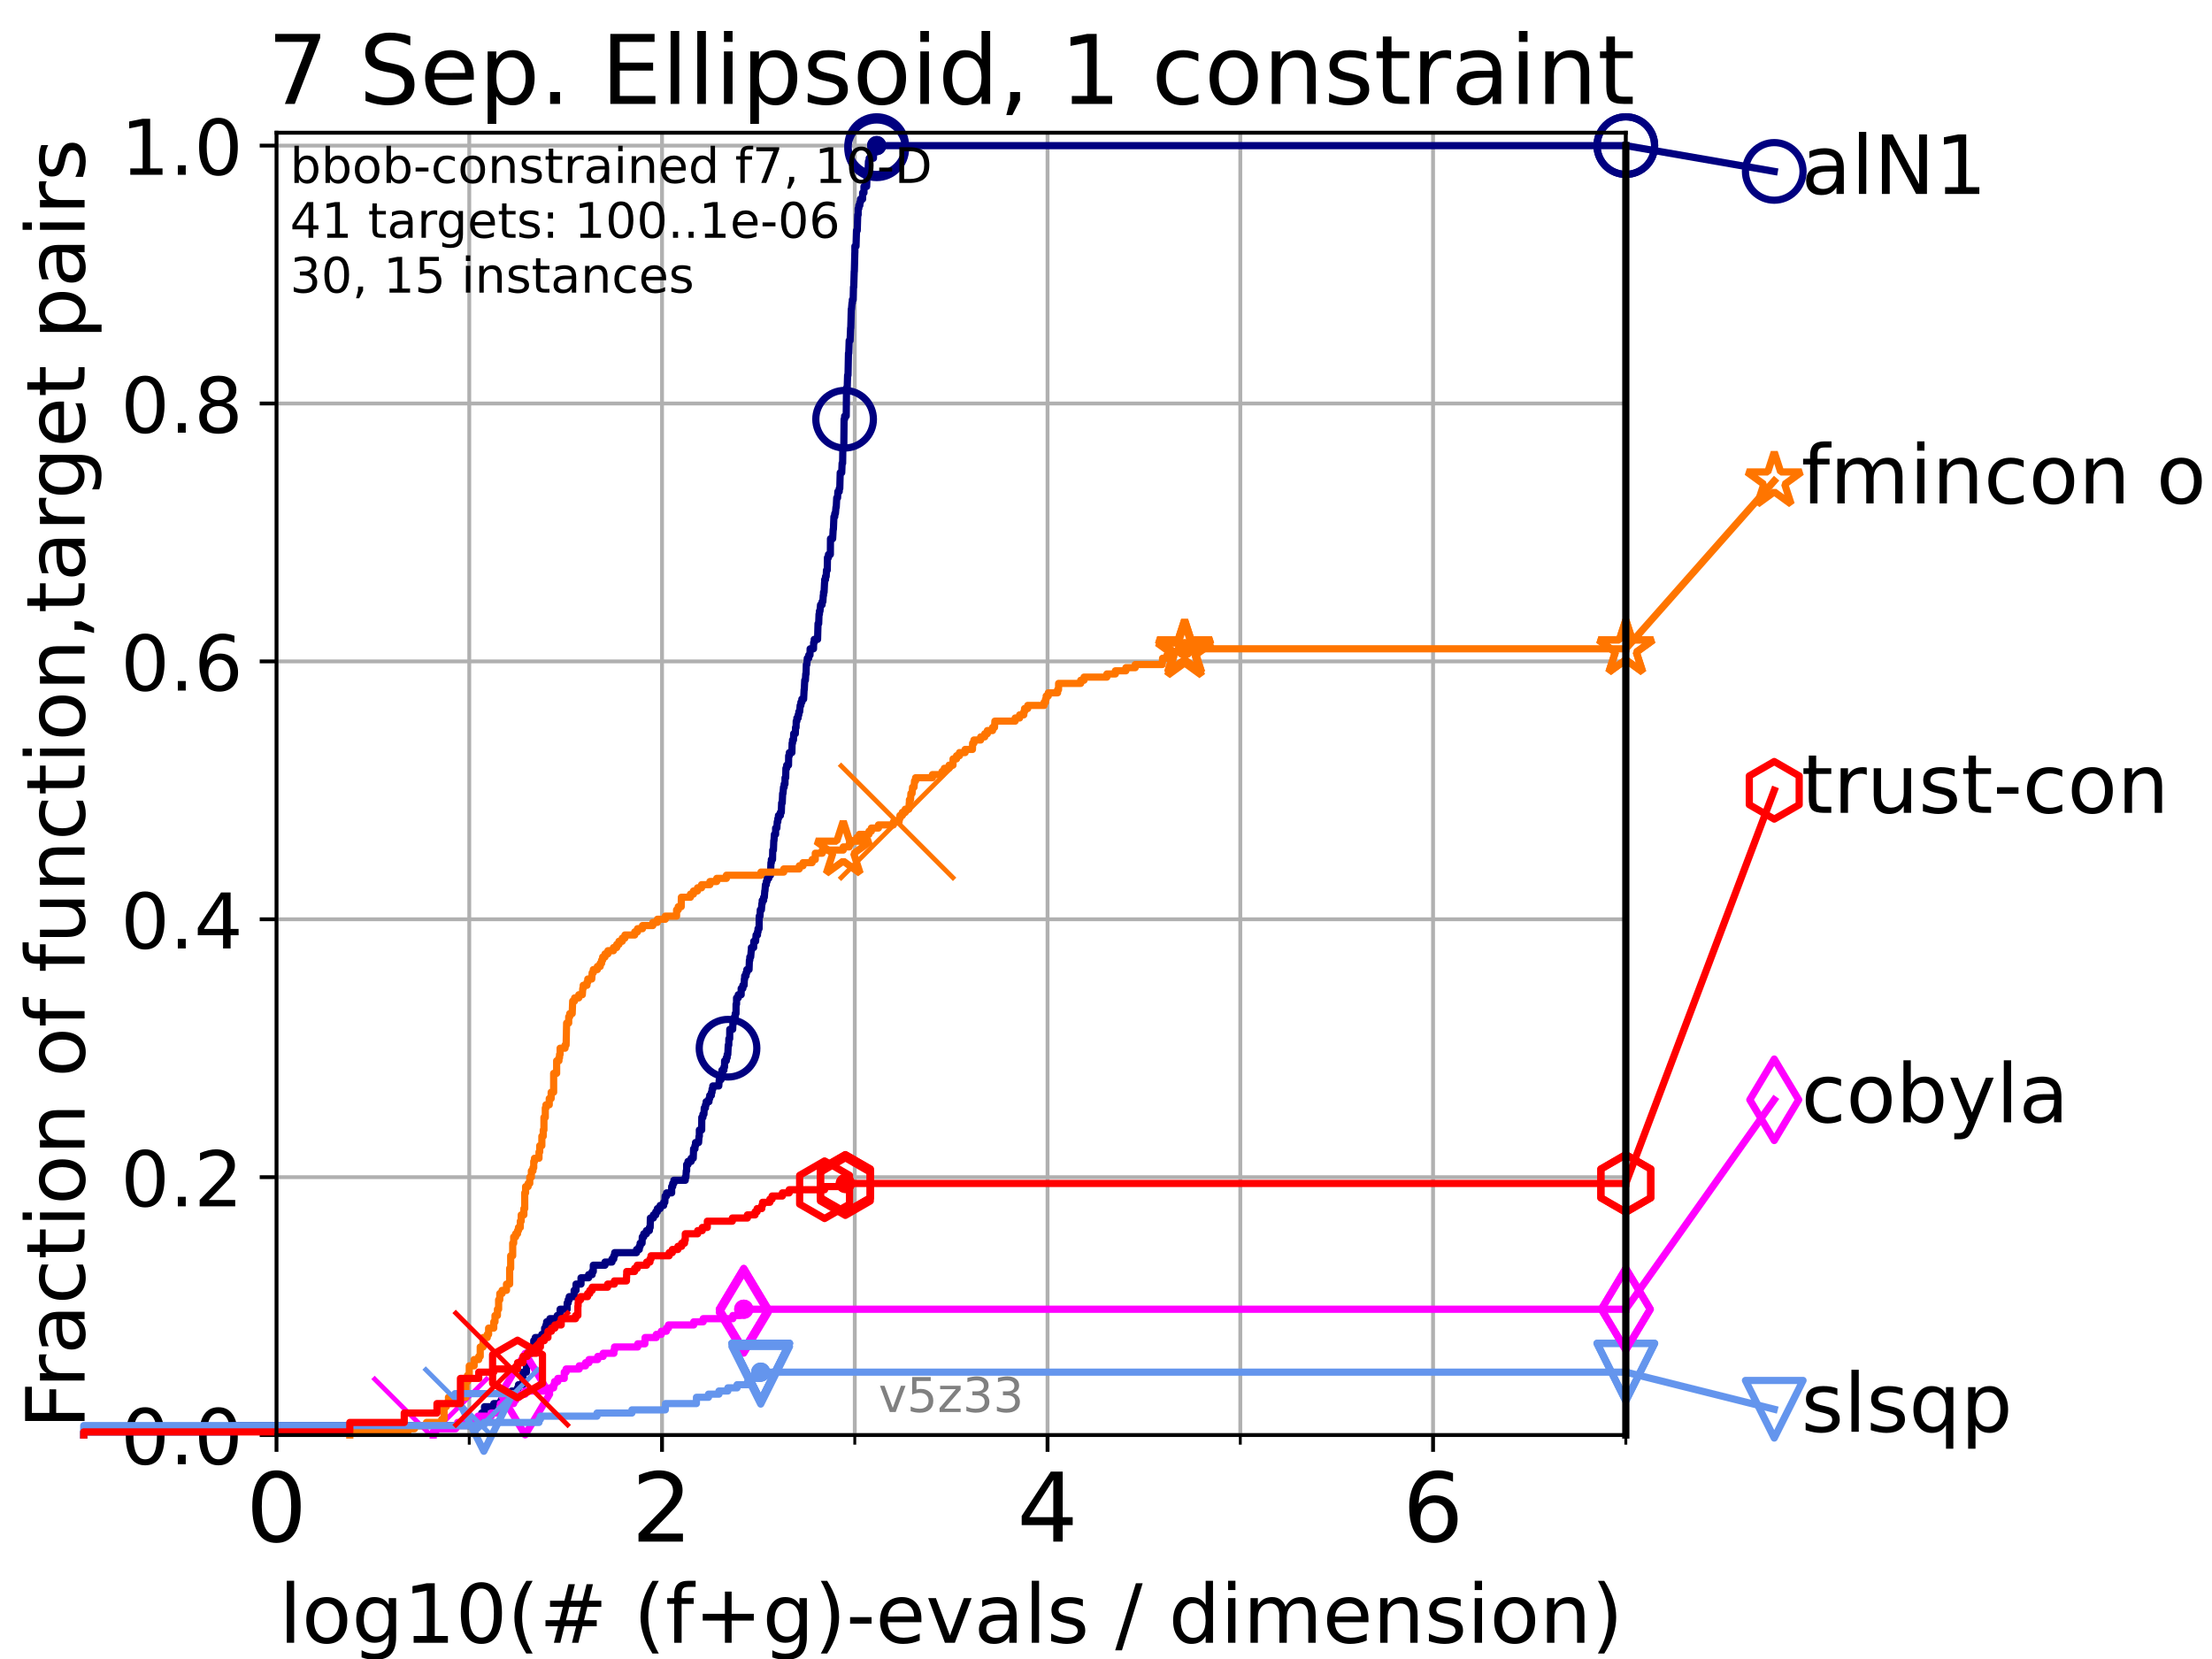 <?xml version="1.0" encoding="utf-8" standalone="no"?>
<!DOCTYPE svg PUBLIC "-//W3C//DTD SVG 1.1//EN"
  "http://www.w3.org/Graphics/SVG/1.1/DTD/svg11.dtd">
<!-- Created with matplotlib (https://matplotlib.org/) -->
<svg height="345.6pt" version="1.1" viewBox="0 0 460.8 345.6" width="460.8pt" xmlns="http://www.w3.org/2000/svg" xmlns:xlink="http://www.w3.org/1999/xlink">
 <defs>
  <style type="text/css">*{stroke-linecap:butt;stroke-linejoin:round;}</style>
 </defs>
 <g id="figure_1">
  <g id="patch_1">
   <path d="M 0 345.6 
L 460.8 345.6 
L 460.8 0 
L 0 0 
z
" style="fill:#ffffff;"/>
  </g>
  <g id="axes_1">
   <g id="patch_2">
    <path d="M 57.6 298.944 
L 338.688 298.944 
L 338.688 27.648 
L 57.6 27.648 
z
" style="fill:#ffffff;"/>
   </g>
   <g id="matplotlib.axis_1">
    <g id="xtick_1">
     <g id="line2d_1">
      <path clip-path="url(#p3e27d1d9da)" d="M 57.6 298.944 
L 57.6 27.648 
" style="fill:none;stroke:#b0b0b0;stroke-linecap:square;stroke-width:0.8;"/>
     </g>
     <g id="line2d_2">
      <defs>
       <path d="M 0 0 
L 0 3.5 
" id="m4b49135519" style="stroke:#000000;stroke-width:0.8;"/>
      </defs>
      <g>
       <use style="stroke:#000000;stroke-width:0.8;" x="57.6" xlink:href="#m4b49135519" y="298.944"/>
      </g>
     </g>
     <g id="text_1">
      <!-- 0 -->
      <g transform="translate(51.237 321.141)scale(0.2 -0.2)">
       <defs>
        <path d="M 31.781 66.406 
Q 24.172 66.406 20.328 58.906 
Q 16.5 51.422 16.5 36.375 
Q 16.5 21.391 20.328 13.891 
Q 24.172 6.391 31.781 6.391 
Q 39.453 6.391 43.281 13.891 
Q 47.125 21.391 47.125 36.375 
Q 47.125 51.422 43.281 58.906 
Q 39.453 66.406 31.781 66.406 
z
M 31.781 74.219 
Q 44.047 74.219 50.516 64.516 
Q 56.984 54.828 56.984 36.375 
Q 56.984 17.969 50.516 8.266 
Q 44.047 -1.422 31.781 -1.422 
Q 19.531 -1.422 13.062 8.266 
Q 6.594 17.969 6.594 36.375 
Q 6.594 54.828 13.062 64.516 
Q 19.531 74.219 31.781 74.219 
z
" id="DejaVuSans-48"/>
       </defs>
       <use xlink:href="#DejaVuSans-48"/>
      </g>
     </g>
    </g>
    <g id="xtick_2">
     <g id="line2d_3">
      <path clip-path="url(#p3e27d1d9da)" d="M 137.911 298.944 
L 137.911 27.648 
" style="fill:none;stroke:#b0b0b0;stroke-linecap:square;stroke-width:0.8;"/>
     </g>
     <g id="line2d_4">
      <g>
       <use style="stroke:#000000;stroke-width:0.8;" x="137.911" xlink:href="#m4b49135519" y="298.944"/>
      </g>
     </g>
     <g id="text_2">
      <!-- 2 -->
      <g transform="translate(131.548 321.141)scale(0.2 -0.2)">
       <defs>
        <path d="M 19.188 8.297 
L 53.609 8.297 
L 53.609 0 
L 7.328 0 
L 7.328 8.297 
Q 12.938 14.109 22.625 23.891 
Q 32.328 33.688 34.812 36.531 
Q 39.547 41.844 41.422 45.531 
Q 43.312 49.219 43.312 52.781 
Q 43.312 58.594 39.234 62.25 
Q 35.156 65.922 28.609 65.922 
Q 23.969 65.922 18.812 64.312 
Q 13.672 62.703 7.812 59.422 
L 7.812 69.391 
Q 13.766 71.781 18.938 73 
Q 24.125 74.219 28.422 74.219 
Q 39.75 74.219 46.484 68.547 
Q 53.219 62.891 53.219 53.422 
Q 53.219 48.922 51.531 44.891 
Q 49.859 40.875 45.406 35.406 
Q 44.188 33.984 37.641 27.219 
Q 31.109 20.453 19.188 8.297 
z
" id="DejaVuSans-50"/>
       </defs>
       <use xlink:href="#DejaVuSans-50"/>
      </g>
     </g>
    </g>
    <g id="xtick_3">
     <g id="line2d_5">
      <path clip-path="url(#p3e27d1d9da)" d="M 218.222 298.944 
L 218.222 27.648 
" style="fill:none;stroke:#b0b0b0;stroke-linecap:square;stroke-width:0.8;"/>
     </g>
     <g id="line2d_6">
      <g>
       <use style="stroke:#000000;stroke-width:0.8;" x="218.222" xlink:href="#m4b49135519" y="298.944"/>
      </g>
     </g>
     <g id="text_3">
      <!-- 4 -->
      <g transform="translate(211.859 321.141)scale(0.2 -0.2)">
       <defs>
        <path d="M 37.797 64.312 
L 12.891 25.391 
L 37.797 25.391 
z
M 35.203 72.906 
L 47.609 72.906 
L 47.609 25.391 
L 58.016 25.391 
L 58.016 17.188 
L 47.609 17.188 
L 47.609 0 
L 37.797 0 
L 37.797 17.188 
L 4.891 17.188 
L 4.891 26.703 
z
" id="DejaVuSans-52"/>
       </defs>
       <use xlink:href="#DejaVuSans-52"/>
      </g>
     </g>
    </g>
    <g id="xtick_4">
     <g id="line2d_7">
      <path clip-path="url(#p3e27d1d9da)" d="M 298.533 298.944 
L 298.533 27.648 
" style="fill:none;stroke:#b0b0b0;stroke-linecap:square;stroke-width:0.8;"/>
     </g>
     <g id="line2d_8">
      <g>
       <use style="stroke:#000000;stroke-width:0.8;" x="298.533" xlink:href="#m4b49135519" y="298.944"/>
      </g>
     </g>
     <g id="text_4">
      <!-- 6 -->
      <g transform="translate(292.17 321.141)scale(0.2 -0.2)">
       <defs>
        <path d="M 33.016 40.375 
Q 26.375 40.375 22.484 35.828 
Q 18.609 31.297 18.609 23.391 
Q 18.609 15.531 22.484 10.953 
Q 26.375 6.391 33.016 6.391 
Q 39.656 6.391 43.531 10.953 
Q 47.406 15.531 47.406 23.391 
Q 47.406 31.297 43.531 35.828 
Q 39.656 40.375 33.016 40.375 
z
M 52.594 71.297 
L 52.594 62.312 
Q 48.875 64.062 45.094 64.984 
Q 41.312 65.922 37.594 65.922 
Q 27.828 65.922 22.672 59.328 
Q 17.531 52.734 16.797 39.406 
Q 19.672 43.656 24.016 45.922 
Q 28.375 48.188 33.594 48.188 
Q 44.578 48.188 50.953 41.516 
Q 57.328 34.859 57.328 23.391 
Q 57.328 12.156 50.688 5.359 
Q 44.047 -1.422 33.016 -1.422 
Q 20.359 -1.422 13.672 8.266 
Q 6.984 17.969 6.984 36.375 
Q 6.984 53.656 15.188 63.938 
Q 23.391 74.219 37.203 74.219 
Q 40.922 74.219 44.703 73.484 
Q 48.484 72.75 52.594 71.297 
z
" id="DejaVuSans-54"/>
       </defs>
       <use xlink:href="#DejaVuSans-54"/>
      </g>
     </g>
    </g>
    <g id="xtick_5">
     <g id="line2d_9">
      <path clip-path="url(#p3e27d1d9da)" d="M 97.755 298.944 
L 97.755 27.648 
" style="fill:none;stroke:#b0b0b0;stroke-linecap:square;stroke-width:0.8;"/>
     </g>
     <g id="line2d_10">
      <defs>
       <path d="M 0 0 
L 0 2 
" id="m9788798580" style="stroke:#000000;stroke-width:0.6;"/>
      </defs>
      <g>
       <use style="stroke:#000000;stroke-width:0.6;" x="97.755" xlink:href="#m9788798580" y="298.944"/>
      </g>
     </g>
    </g>
    <g id="xtick_6">
     <g id="line2d_11">
      <path clip-path="url(#p3e27d1d9da)" d="M 178.066 298.944 
L 178.066 27.648 
" style="fill:none;stroke:#b0b0b0;stroke-linecap:square;stroke-width:0.8;"/>
     </g>
     <g id="line2d_12">
      <g>
       <use style="stroke:#000000;stroke-width:0.6;" x="178.066" xlink:href="#m9788798580" y="298.944"/>
      </g>
     </g>
    </g>
    <g id="xtick_7">
     <g id="line2d_13">
      <path clip-path="url(#p3e27d1d9da)" d="M 258.377 298.944 
L 258.377 27.648 
" style="fill:none;stroke:#b0b0b0;stroke-linecap:square;stroke-width:0.8;"/>
     </g>
     <g id="line2d_14">
      <g>
       <use style="stroke:#000000;stroke-width:0.6;" x="258.377" xlink:href="#m9788798580" y="298.944"/>
      </g>
     </g>
    </g>
    <g id="xtick_8">
     <g id="line2d_15">
      <path clip-path="url(#p3e27d1d9da)" d="M 338.688 298.944 
L 338.688 27.648 
" style="fill:none;stroke:#b0b0b0;stroke-linecap:square;stroke-width:0.8;"/>
     </g>
     <g id="line2d_16">
      <g>
       <use style="stroke:#000000;stroke-width:0.6;" x="338.688" xlink:href="#m9788798580" y="298.944"/>
      </g>
     </g>
    </g>
    <g id="text_5">
     <!-- log10(# (f+g)-evals / dimension) -->
     <g transform="translate(58.145 342.218)scale(0.17 -0.17)">
      <defs>
       <path d="M 9.422 75.984 
L 18.406 75.984 
L 18.406 0 
L 9.422 0 
z
" id="DejaVuSans-108"/>
       <path d="M 30.609 48.391 
Q 23.391 48.391 19.188 42.75 
Q 14.984 37.109 14.984 27.297 
Q 14.984 17.484 19.156 11.844 
Q 23.344 6.203 30.609 6.203 
Q 37.797 6.203 41.984 11.859 
Q 46.188 17.531 46.188 27.297 
Q 46.188 37.016 41.984 42.703 
Q 37.797 48.391 30.609 48.391 
z
M 30.609 56 
Q 42.328 56 49.016 48.375 
Q 55.719 40.766 55.719 27.297 
Q 55.719 13.875 49.016 6.219 
Q 42.328 -1.422 30.609 -1.422 
Q 18.844 -1.422 12.172 6.219 
Q 5.516 13.875 5.516 27.297 
Q 5.516 40.766 12.172 48.375 
Q 18.844 56 30.609 56 
z
" id="DejaVuSans-111"/>
       <path d="M 45.406 27.984 
Q 45.406 37.75 41.375 43.109 
Q 37.359 48.484 30.078 48.484 
Q 22.859 48.484 18.828 43.109 
Q 14.797 37.75 14.797 27.984 
Q 14.797 18.266 18.828 12.891 
Q 22.859 7.516 30.078 7.516 
Q 37.359 7.516 41.375 12.891 
Q 45.406 18.266 45.406 27.984 
z
M 54.391 6.781 
Q 54.391 -7.172 48.188 -13.984 
Q 42 -20.797 29.203 -20.797 
Q 24.469 -20.797 20.266 -20.094 
Q 16.062 -19.391 12.109 -17.922 
L 12.109 -9.188 
Q 16.062 -11.328 19.922 -12.344 
Q 23.781 -13.375 27.781 -13.375 
Q 36.625 -13.375 41.016 -8.766 
Q 45.406 -4.156 45.406 5.172 
L 45.406 9.625 
Q 42.625 4.781 38.281 2.391 
Q 33.938 0 27.875 0 
Q 17.828 0 11.672 7.656 
Q 5.516 15.328 5.516 27.984 
Q 5.516 40.672 11.672 48.328 
Q 17.828 56 27.875 56 
Q 33.938 56 38.281 53.609 
Q 42.625 51.219 45.406 46.391 
L 45.406 54.688 
L 54.391 54.688 
z
" id="DejaVuSans-103"/>
       <path d="M 12.406 8.297 
L 28.516 8.297 
L 28.516 63.922 
L 10.984 60.406 
L 10.984 69.391 
L 28.422 72.906 
L 38.281 72.906 
L 38.281 8.297 
L 54.391 8.297 
L 54.391 0 
L 12.406 0 
z
" id="DejaVuSans-49"/>
       <path d="M 31 75.875 
Q 24.469 64.656 21.281 53.656 
Q 18.109 42.672 18.109 31.391 
Q 18.109 20.125 21.312 9.062 
Q 24.516 -2 31 -13.188 
L 23.188 -13.188 
Q 15.875 -1.703 12.234 9.375 
Q 8.594 20.453 8.594 31.391 
Q 8.594 42.281 12.203 53.312 
Q 15.828 64.359 23.188 75.875 
z
" id="DejaVuSans-40"/>
       <path d="M 51.125 44 
L 36.922 44 
L 32.812 27.688 
L 47.125 27.688 
z
M 43.797 71.781 
L 38.719 51.516 
L 52.984 51.516 
L 58.109 71.781 
L 65.922 71.781 
L 60.891 51.516 
L 76.125 51.516 
L 76.125 44 
L 58.984 44 
L 54.984 27.688 
L 70.516 27.688 
L 70.516 20.219 
L 53.078 20.219 
L 48 0 
L 40.188 0 
L 45.219 20.219 
L 30.906 20.219 
L 25.875 0 
L 18.016 0 
L 23.094 20.219 
L 7.719 20.219 
L 7.719 27.688 
L 24.906 27.688 
L 29 44 
L 13.281 44 
L 13.281 51.516 
L 30.906 51.516 
L 35.891 71.781 
z
" id="DejaVuSans-35"/>
       <path id="DejaVuSans-32"/>
       <path d="M 37.109 75.984 
L 37.109 68.5 
L 28.516 68.5 
Q 23.688 68.5 21.797 66.547 
Q 19.922 64.594 19.922 59.516 
L 19.922 54.688 
L 34.719 54.688 
L 34.719 47.703 
L 19.922 47.703 
L 19.922 0 
L 10.891 0 
L 10.891 47.703 
L 2.297 47.703 
L 2.297 54.688 
L 10.891 54.688 
L 10.891 58.5 
Q 10.891 67.625 15.141 71.797 
Q 19.391 75.984 28.609 75.984 
z
" id="DejaVuSans-102"/>
       <path d="M 46 62.703 
L 46 35.5 
L 73.188 35.5 
L 73.188 27.203 
L 46 27.203 
L 46 0 
L 37.797 0 
L 37.797 27.203 
L 10.594 27.203 
L 10.594 35.5 
L 37.797 35.5 
L 37.797 62.703 
z
" id="DejaVuSans-43"/>
       <path d="M 8.016 75.875 
L 15.828 75.875 
Q 23.141 64.359 26.781 53.312 
Q 30.422 42.281 30.422 31.391 
Q 30.422 20.453 26.781 9.375 
Q 23.141 -1.703 15.828 -13.188 
L 8.016 -13.188 
Q 14.5 -2 17.703 9.062 
Q 20.906 20.125 20.906 31.391 
Q 20.906 42.672 17.703 53.656 
Q 14.5 64.656 8.016 75.875 
z
" id="DejaVuSans-41"/>
       <path d="M 4.891 31.391 
L 31.203 31.391 
L 31.203 23.391 
L 4.891 23.391 
z
" id="DejaVuSans-45"/>
       <path d="M 56.203 29.594 
L 56.203 25.203 
L 14.891 25.203 
Q 15.484 15.922 20.484 11.062 
Q 25.484 6.203 34.422 6.203 
Q 39.594 6.203 44.453 7.469 
Q 49.312 8.734 54.109 11.281 
L 54.109 2.781 
Q 49.266 0.734 44.188 -0.344 
Q 39.109 -1.422 33.891 -1.422 
Q 20.797 -1.422 13.156 6.188 
Q 5.516 13.812 5.516 26.812 
Q 5.516 40.234 12.766 48.109 
Q 20.016 56 32.328 56 
Q 43.359 56 49.781 48.891 
Q 56.203 41.797 56.203 29.594 
z
M 47.219 32.234 
Q 47.125 39.594 43.094 43.984 
Q 39.062 48.391 32.422 48.391 
Q 24.906 48.391 20.391 44.141 
Q 15.875 39.891 15.188 32.172 
z
" id="DejaVuSans-101"/>
       <path d="M 2.984 54.688 
L 12.5 54.688 
L 29.594 8.797 
L 46.688 54.688 
L 56.203 54.688 
L 35.688 0 
L 23.484 0 
z
" id="DejaVuSans-118"/>
       <path d="M 34.281 27.484 
Q 23.391 27.484 19.188 25 
Q 14.984 22.516 14.984 16.5 
Q 14.984 11.719 18.141 8.906 
Q 21.297 6.109 26.703 6.109 
Q 34.188 6.109 38.703 11.406 
Q 43.219 16.703 43.219 25.484 
L 43.219 27.484 
z
M 52.203 31.203 
L 52.203 0 
L 43.219 0 
L 43.219 8.297 
Q 40.141 3.328 35.547 0.953 
Q 30.953 -1.422 24.312 -1.422 
Q 15.922 -1.422 10.953 3.297 
Q 6 8.016 6 15.922 
Q 6 25.141 12.172 29.828 
Q 18.359 34.516 30.609 34.516 
L 43.219 34.516 
L 43.219 35.406 
Q 43.219 41.609 39.141 45 
Q 35.062 48.391 27.688 48.391 
Q 23 48.391 18.547 47.266 
Q 14.109 46.141 10.016 43.891 
L 10.016 52.203 
Q 14.938 54.109 19.578 55.047 
Q 24.219 56 28.609 56 
Q 40.484 56 46.344 49.844 
Q 52.203 43.703 52.203 31.203 
z
" id="DejaVuSans-97"/>
       <path d="M 44.281 53.078 
L 44.281 44.578 
Q 40.484 46.531 36.375 47.5 
Q 32.281 48.484 27.875 48.484 
Q 21.188 48.484 17.844 46.438 
Q 14.5 44.391 14.5 40.281 
Q 14.5 37.156 16.891 35.375 
Q 19.281 33.594 26.516 31.984 
L 29.594 31.297 
Q 39.156 29.25 43.188 25.516 
Q 47.219 21.781 47.219 15.094 
Q 47.219 7.469 41.188 3.016 
Q 35.156 -1.422 24.609 -1.422 
Q 20.219 -1.422 15.453 -0.562 
Q 10.688 0.297 5.422 2 
L 5.422 11.281 
Q 10.406 8.688 15.234 7.391 
Q 20.062 6.109 24.812 6.109 
Q 31.156 6.109 34.562 8.281 
Q 37.984 10.453 37.984 14.406 
Q 37.984 18.062 35.516 20.016 
Q 33.062 21.969 24.703 23.781 
L 21.578 24.516 
Q 13.234 26.266 9.516 29.906 
Q 5.812 33.547 5.812 39.891 
Q 5.812 47.609 11.281 51.797 
Q 16.75 56 26.812 56 
Q 31.781 56 36.172 55.266 
Q 40.578 54.547 44.281 53.078 
z
" id="DejaVuSans-115"/>
       <path d="M 25.391 72.906 
L 33.688 72.906 
L 8.297 -9.281 
L 0 -9.281 
z
" id="DejaVuSans-47"/>
       <path d="M 45.406 46.391 
L 45.406 75.984 
L 54.391 75.984 
L 54.391 0 
L 45.406 0 
L 45.406 8.203 
Q 42.578 3.328 38.25 0.953 
Q 33.938 -1.422 27.875 -1.422 
Q 17.969 -1.422 11.734 6.484 
Q 5.516 14.406 5.516 27.297 
Q 5.516 40.188 11.734 48.094 
Q 17.969 56 27.875 56 
Q 33.938 56 38.25 53.625 
Q 42.578 51.266 45.406 46.391 
z
M 14.797 27.297 
Q 14.797 17.391 18.875 11.75 
Q 22.953 6.109 30.078 6.109 
Q 37.203 6.109 41.297 11.75 
Q 45.406 17.391 45.406 27.297 
Q 45.406 37.203 41.297 42.844 
Q 37.203 48.484 30.078 48.484 
Q 22.953 48.484 18.875 42.844 
Q 14.797 37.203 14.797 27.297 
z
" id="DejaVuSans-100"/>
       <path d="M 9.422 54.688 
L 18.406 54.688 
L 18.406 0 
L 9.422 0 
z
M 9.422 75.984 
L 18.406 75.984 
L 18.406 64.594 
L 9.422 64.594 
z
" id="DejaVuSans-105"/>
       <path d="M 52 44.188 
Q 55.375 50.25 60.062 53.125 
Q 64.75 56 71.094 56 
Q 79.641 56 84.281 50.016 
Q 88.922 44.047 88.922 33.016 
L 88.922 0 
L 79.891 0 
L 79.891 32.719 
Q 79.891 40.578 77.094 44.375 
Q 74.312 48.188 68.609 48.188 
Q 61.625 48.188 57.562 43.547 
Q 53.516 38.922 53.516 30.906 
L 53.516 0 
L 44.484 0 
L 44.484 32.719 
Q 44.484 40.625 41.703 44.406 
Q 38.922 48.188 33.109 48.188 
Q 26.219 48.188 22.156 43.531 
Q 18.109 38.875 18.109 30.906 
L 18.109 0 
L 9.078 0 
L 9.078 54.688 
L 18.109 54.688 
L 18.109 46.188 
Q 21.188 51.219 25.484 53.609 
Q 29.781 56 35.688 56 
Q 41.656 56 45.828 52.969 
Q 50 49.953 52 44.188 
z
" id="DejaVuSans-109"/>
       <path d="M 54.891 33.016 
L 54.891 0 
L 45.906 0 
L 45.906 32.719 
Q 45.906 40.484 42.875 44.328 
Q 39.844 48.188 33.797 48.188 
Q 26.516 48.188 22.312 43.547 
Q 18.109 38.922 18.109 30.906 
L 18.109 0 
L 9.078 0 
L 9.078 54.688 
L 18.109 54.688 
L 18.109 46.188 
Q 21.344 51.125 25.703 53.562 
Q 30.078 56 35.797 56 
Q 45.219 56 50.047 50.172 
Q 54.891 44.344 54.891 33.016 
z
" id="DejaVuSans-110"/>
      </defs>
      <use xlink:href="#DejaVuSans-108"/>
      <use x="27.783" xlink:href="#DejaVuSans-111"/>
      <use x="88.965" xlink:href="#DejaVuSans-103"/>
      <use x="152.441" xlink:href="#DejaVuSans-49"/>
      <use x="216.064" xlink:href="#DejaVuSans-48"/>
      <use x="279.688" xlink:href="#DejaVuSans-40"/>
      <use x="318.701" xlink:href="#DejaVuSans-35"/>
      <use x="402.49" xlink:href="#DejaVuSans-32"/>
      <use x="434.277" xlink:href="#DejaVuSans-40"/>
      <use x="473.291" xlink:href="#DejaVuSans-102"/>
      <use x="508.496" xlink:href="#DejaVuSans-43"/>
      <use x="592.285" xlink:href="#DejaVuSans-103"/>
      <use x="655.762" xlink:href="#DejaVuSans-41"/>
      <use x="694.775" xlink:href="#DejaVuSans-45"/>
      <use x="730.859" xlink:href="#DejaVuSans-101"/>
      <use x="792.383" xlink:href="#DejaVuSans-118"/>
      <use x="851.562" xlink:href="#DejaVuSans-97"/>
      <use x="912.842" xlink:href="#DejaVuSans-108"/>
      <use x="940.625" xlink:href="#DejaVuSans-115"/>
      <use x="992.725" xlink:href="#DejaVuSans-32"/>
      <use x="1024.512" xlink:href="#DejaVuSans-47"/>
      <use x="1058.203" xlink:href="#DejaVuSans-32"/>
      <use x="1089.99" xlink:href="#DejaVuSans-100"/>
      <use x="1153.467" xlink:href="#DejaVuSans-105"/>
      <use x="1181.25" xlink:href="#DejaVuSans-109"/>
      <use x="1278.662" xlink:href="#DejaVuSans-101"/>
      <use x="1340.186" xlink:href="#DejaVuSans-110"/>
      <use x="1403.564" xlink:href="#DejaVuSans-115"/>
      <use x="1455.664" xlink:href="#DejaVuSans-105"/>
      <use x="1483.447" xlink:href="#DejaVuSans-111"/>
      <use x="1544.629" xlink:href="#DejaVuSans-110"/>
      <use x="1608.008" xlink:href="#DejaVuSans-41"/>
     </g>
    </g>
   </g>
   <g id="matplotlib.axis_2">
    <g id="ytick_1">
     <g id="line2d_17">
      <path clip-path="url(#p3e27d1d9da)" d="M 57.6 298.944 
L 338.688 298.944 
" style="fill:none;stroke:#b0b0b0;stroke-linecap:square;stroke-width:0.8;"/>
     </g>
     <g id="line2d_18">
      <defs>
       <path d="M 0 0 
L -3.5 0 
" id="meb7d309624" style="stroke:#000000;stroke-width:0.8;"/>
      </defs>
      <g>
       <use style="stroke:#000000;stroke-width:0.8;" x="57.6" xlink:href="#meb7d309624" y="298.944"/>
      </g>
     </g>
     <g id="text_6">
      <!-- 0.0 -->
      <g transform="translate(25.155 305.023)scale(0.16 -0.16)">
       <defs>
        <path d="M 10.688 12.406 
L 21 12.406 
L 21 0 
L 10.688 0 
z
" id="DejaVuSans-46"/>
       </defs>
       <use xlink:href="#DejaVuSans-48"/>
       <use x="63.623" xlink:href="#DejaVuSans-46"/>
       <use x="95.41" xlink:href="#DejaVuSans-48"/>
      </g>
     </g>
    </g>
    <g id="ytick_2">
     <g id="line2d_19">
      <path clip-path="url(#p3e27d1d9da)" d="M 57.6 245.222 
L 338.688 245.222 
" style="fill:none;stroke:#b0b0b0;stroke-linecap:square;stroke-width:0.8;"/>
     </g>
     <g id="line2d_20">
      <g>
       <use style="stroke:#000000;stroke-width:0.8;" x="57.6" xlink:href="#meb7d309624" y="245.222"/>
      </g>
     </g>
     <g id="text_7">
      <!-- 0.2 -->
      <g transform="translate(25.155 251.301)scale(0.16 -0.16)">
       <use xlink:href="#DejaVuSans-48"/>
       <use x="63.623" xlink:href="#DejaVuSans-46"/>
       <use x="95.41" xlink:href="#DejaVuSans-50"/>
      </g>
     </g>
    </g>
    <g id="ytick_3">
     <g id="line2d_21">
      <path clip-path="url(#p3e27d1d9da)" d="M 57.6 191.5 
L 338.688 191.5 
" style="fill:none;stroke:#b0b0b0;stroke-linecap:square;stroke-width:0.8;"/>
     </g>
     <g id="line2d_22">
      <g>
       <use style="stroke:#000000;stroke-width:0.8;" x="57.6" xlink:href="#meb7d309624" y="191.5"/>
      </g>
     </g>
     <g id="text_8">
      <!-- 0.4 -->
      <g transform="translate(25.155 197.579)scale(0.16 -0.16)">
       <use xlink:href="#DejaVuSans-48"/>
       <use x="63.623" xlink:href="#DejaVuSans-46"/>
       <use x="95.41" xlink:href="#DejaVuSans-52"/>
      </g>
     </g>
    </g>
    <g id="ytick_4">
     <g id="line2d_23">
      <path clip-path="url(#p3e27d1d9da)" d="M 57.6 137.778 
L 338.688 137.778 
" style="fill:none;stroke:#b0b0b0;stroke-linecap:square;stroke-width:0.8;"/>
     </g>
     <g id="line2d_24">
      <g>
       <use style="stroke:#000000;stroke-width:0.8;" x="57.6" xlink:href="#meb7d309624" y="137.778"/>
      </g>
     </g>
     <g id="text_9">
      <!-- 0.6 -->
      <g transform="translate(25.155 143.857)scale(0.16 -0.16)">
       <use xlink:href="#DejaVuSans-48"/>
       <use x="63.623" xlink:href="#DejaVuSans-46"/>
       <use x="95.41" xlink:href="#DejaVuSans-54"/>
      </g>
     </g>
    </g>
    <g id="ytick_5">
     <g id="line2d_25">
      <path clip-path="url(#p3e27d1d9da)" d="M 57.6 84.056 
L 338.688 84.056 
" style="fill:none;stroke:#b0b0b0;stroke-linecap:square;stroke-width:0.8;"/>
     </g>
     <g id="line2d_26">
      <g>
       <use style="stroke:#000000;stroke-width:0.8;" x="57.6" xlink:href="#meb7d309624" y="84.056"/>
      </g>
     </g>
     <g id="text_10">
      <!-- 0.8 -->
      <g transform="translate(25.155 90.135)scale(0.16 -0.16)">
       <defs>
        <path d="M 31.781 34.625 
Q 24.75 34.625 20.719 30.859 
Q 16.703 27.094 16.703 20.516 
Q 16.703 13.922 20.719 10.156 
Q 24.75 6.391 31.781 6.391 
Q 38.812 6.391 42.859 10.172 
Q 46.922 13.969 46.922 20.516 
Q 46.922 27.094 42.891 30.859 
Q 38.875 34.625 31.781 34.625 
z
M 21.922 38.812 
Q 15.578 40.375 12.031 44.719 
Q 8.5 49.078 8.5 55.328 
Q 8.5 64.062 14.719 69.141 
Q 20.953 74.219 31.781 74.219 
Q 42.672 74.219 48.875 69.141 
Q 55.078 64.062 55.078 55.328 
Q 55.078 49.078 51.531 44.719 
Q 48 40.375 41.703 38.812 
Q 48.828 37.156 52.797 32.312 
Q 56.781 27.484 56.781 20.516 
Q 56.781 9.906 50.312 4.234 
Q 43.844 -1.422 31.781 -1.422 
Q 19.734 -1.422 13.25 4.234 
Q 6.781 9.906 6.781 20.516 
Q 6.781 27.484 10.781 32.312 
Q 14.797 37.156 21.922 38.812 
z
M 18.312 54.391 
Q 18.312 48.734 21.844 45.562 
Q 25.391 42.391 31.781 42.391 
Q 38.141 42.391 41.719 45.562 
Q 45.312 48.734 45.312 54.391 
Q 45.312 60.062 41.719 63.234 
Q 38.141 66.406 31.781 66.406 
Q 25.391 66.406 21.844 63.234 
Q 18.312 60.062 18.312 54.391 
z
" id="DejaVuSans-56"/>
       </defs>
       <use xlink:href="#DejaVuSans-48"/>
       <use x="63.623" xlink:href="#DejaVuSans-46"/>
       <use x="95.41" xlink:href="#DejaVuSans-56"/>
      </g>
     </g>
    </g>
    <g id="ytick_6">
     <g id="line2d_27">
      <path clip-path="url(#p3e27d1d9da)" d="M 57.6 30.334 
L 338.688 30.334 
" style="fill:none;stroke:#b0b0b0;stroke-linecap:square;stroke-width:0.8;"/>
     </g>
     <g id="line2d_28">
      <g>
       <use style="stroke:#000000;stroke-width:0.8;" x="57.6" xlink:href="#meb7d309624" y="30.334"/>
      </g>
     </g>
     <g id="text_11">
      <!-- 1.0 -->
      <g transform="translate(25.155 36.413)scale(0.16 -0.16)">
       <use xlink:href="#DejaVuSans-49"/>
       <use x="63.623" xlink:href="#DejaVuSans-46"/>
       <use x="95.41" xlink:href="#DejaVuSans-48"/>
      </g>
     </g>
    </g>
    <g id="text_12">
     <!-- Fraction of function,target pairs -->
     <g transform="translate(17.62 297.681)rotate(-90)scale(0.17 -0.17)">
      <defs>
       <path d="M 9.812 72.906 
L 51.703 72.906 
L 51.703 64.594 
L 19.672 64.594 
L 19.672 43.109 
L 48.578 43.109 
L 48.578 34.812 
L 19.672 34.812 
L 19.672 0 
L 9.812 0 
z
" id="DejaVuSans-70"/>
       <path d="M 41.109 46.297 
Q 39.594 47.172 37.812 47.578 
Q 36.031 48 33.891 48 
Q 26.266 48 22.188 43.047 
Q 18.109 38.094 18.109 28.812 
L 18.109 0 
L 9.078 0 
L 9.078 54.688 
L 18.109 54.688 
L 18.109 46.188 
Q 20.953 51.172 25.484 53.578 
Q 30.031 56 36.531 56 
Q 37.453 56 38.578 55.875 
Q 39.703 55.766 41.062 55.516 
z
" id="DejaVuSans-114"/>
       <path d="M 48.781 52.594 
L 48.781 44.188 
Q 44.969 46.297 41.141 47.344 
Q 37.312 48.391 33.406 48.391 
Q 24.656 48.391 19.812 42.844 
Q 14.984 37.312 14.984 27.297 
Q 14.984 17.281 19.812 11.734 
Q 24.656 6.203 33.406 6.203 
Q 37.312 6.203 41.141 7.25 
Q 44.969 8.297 48.781 10.406 
L 48.781 2.094 
Q 45.016 0.344 40.984 -0.531 
Q 36.969 -1.422 32.422 -1.422 
Q 20.062 -1.422 12.781 6.344 
Q 5.516 14.109 5.516 27.297 
Q 5.516 40.672 12.859 48.328 
Q 20.219 56 33.016 56 
Q 37.156 56 41.109 55.141 
Q 45.062 54.297 48.781 52.594 
z
" id="DejaVuSans-99"/>
       <path d="M 18.312 70.219 
L 18.312 54.688 
L 36.812 54.688 
L 36.812 47.703 
L 18.312 47.703 
L 18.312 18.016 
Q 18.312 11.328 20.141 9.422 
Q 21.969 7.516 27.594 7.516 
L 36.812 7.516 
L 36.812 0 
L 27.594 0 
Q 17.188 0 13.234 3.875 
Q 9.281 7.766 9.281 18.016 
L 9.281 47.703 
L 2.688 47.703 
L 2.688 54.688 
L 9.281 54.688 
L 9.281 70.219 
z
" id="DejaVuSans-116"/>
       <path d="M 8.5 21.578 
L 8.5 54.688 
L 17.484 54.688 
L 17.484 21.922 
Q 17.484 14.156 20.5 10.266 
Q 23.531 6.391 29.594 6.391 
Q 36.859 6.391 41.078 11.031 
Q 45.312 15.672 45.312 23.688 
L 45.312 54.688 
L 54.297 54.688 
L 54.297 0 
L 45.312 0 
L 45.312 8.406 
Q 42.047 3.422 37.719 1 
Q 33.406 -1.422 27.688 -1.422 
Q 18.266 -1.422 13.375 4.438 
Q 8.5 10.297 8.5 21.578 
z
M 31.109 56 
z
" id="DejaVuSans-117"/>
       <path d="M 11.719 12.406 
L 22.016 12.406 
L 22.016 4 
L 14.016 -11.625 
L 7.719 -11.625 
L 11.719 4 
z
" id="DejaVuSans-44"/>
       <path d="M 18.109 8.203 
L 18.109 -20.797 
L 9.078 -20.797 
L 9.078 54.688 
L 18.109 54.688 
L 18.109 46.391 
Q 20.953 51.266 25.266 53.625 
Q 29.594 56 35.594 56 
Q 45.562 56 51.781 48.094 
Q 58.016 40.188 58.016 27.297 
Q 58.016 14.406 51.781 6.484 
Q 45.562 -1.422 35.594 -1.422 
Q 29.594 -1.422 25.266 0.953 
Q 20.953 3.328 18.109 8.203 
z
M 48.688 27.297 
Q 48.688 37.203 44.609 42.844 
Q 40.531 48.484 33.406 48.484 
Q 26.266 48.484 22.188 42.844 
Q 18.109 37.203 18.109 27.297 
Q 18.109 17.391 22.188 11.75 
Q 26.266 6.109 33.406 6.109 
Q 40.531 6.109 44.609 11.75 
Q 48.688 17.391 48.688 27.297 
z
" id="DejaVuSans-112"/>
      </defs>
      <use xlink:href="#DejaVuSans-70"/>
      <use x="50.27" xlink:href="#DejaVuSans-114"/>
      <use x="91.383" xlink:href="#DejaVuSans-97"/>
      <use x="152.662" xlink:href="#DejaVuSans-99"/>
      <use x="207.643" xlink:href="#DejaVuSans-116"/>
      <use x="246.852" xlink:href="#DejaVuSans-105"/>
      <use x="274.635" xlink:href="#DejaVuSans-111"/>
      <use x="335.816" xlink:href="#DejaVuSans-110"/>
      <use x="399.195" xlink:href="#DejaVuSans-32"/>
      <use x="430.982" xlink:href="#DejaVuSans-111"/>
      <use x="492.164" xlink:href="#DejaVuSans-102"/>
      <use x="527.369" xlink:href="#DejaVuSans-32"/>
      <use x="559.156" xlink:href="#DejaVuSans-102"/>
      <use x="594.361" xlink:href="#DejaVuSans-117"/>
      <use x="657.74" xlink:href="#DejaVuSans-110"/>
      <use x="721.119" xlink:href="#DejaVuSans-99"/>
      <use x="776.1" xlink:href="#DejaVuSans-116"/>
      <use x="815.309" xlink:href="#DejaVuSans-105"/>
      <use x="843.092" xlink:href="#DejaVuSans-111"/>
      <use x="904.273" xlink:href="#DejaVuSans-110"/>
      <use x="967.652" xlink:href="#DejaVuSans-44"/>
      <use x="999.439" xlink:href="#DejaVuSans-116"/>
      <use x="1038.648" xlink:href="#DejaVuSans-97"/>
      <use x="1099.928" xlink:href="#DejaVuSans-114"/>
      <use x="1139.291" xlink:href="#DejaVuSans-103"/>
      <use x="1202.768" xlink:href="#DejaVuSans-101"/>
      <use x="1264.291" xlink:href="#DejaVuSans-116"/>
      <use x="1303.5" xlink:href="#DejaVuSans-32"/>
      <use x="1335.287" xlink:href="#DejaVuSans-112"/>
      <use x="1398.764" xlink:href="#DejaVuSans-97"/>
      <use x="1460.043" xlink:href="#DejaVuSans-105"/>
      <use x="1487.826" xlink:href="#DejaVuSans-114"/>
      <use x="1528.939" xlink:href="#DejaVuSans-115"/>
     </g>
    </g>
   </g>
   <g id="line2d_29">
    <defs>
     <path d="M 0 1.5 
C 0.398 1.5 0.779 1.342 1.061 1.061 
C 1.342 0.779 1.5 0.398 1.5 0 
C 1.5 -0.398 1.342 -0.779 1.061 -1.061 
C 0.779 -1.342 0.398 -1.5 0 -1.5 
C -0.398 -1.5 -0.779 -1.342 -1.061 -1.061 
C -1.342 -0.779 -1.5 -0.398 -1.5 0 
C -1.5 0.398 -1.342 0.779 -1.061 1.061 
C -0.779 1.342 -0.398 1.5 0 1.5 
z
" id="maec8d23425" style="stroke:#000080;"/>
    </defs>
    <g>
     <use style="fill:#000080;stroke:#000080;" x="182.634" xlink:href="#maec8d23425" y="30.334"/>
     <use style="fill:#000080;stroke:#000080;" x="182.634" xlink:href="#maec8d23425" y="30.334"/>
    </g>
   </g>
   <g id="line2d_30">
    <path d="M 17.445 298.944 
L 17.445 298.289 
L 48.692 298.289 
L 48.692 296.979 
L 99.732 296.979 
L 99.732 295.668 
L 100.344 295.668 
L 100.344 294.358 
L 100.935 294.358 
L 100.935 293.048 
L 102.859 293.048 
L 102.859 292.393 
L 104.355 292.393 
L 104.355 291.737 
L 104.592 291.737 
L 104.592 291.082 
L 106.383 291.082 
L 106.383 290.427 
L 106.594 290.427 
L 106.594 289.772 
L 107.811 289.772 
L 107.811 289.117 
L 108.006 289.117 
L 108.006 288.462 
L 108.949 288.462 
L 108.949 285.841 
L 109.668 285.841 
L 109.668 281.91 
L 110.694 281.91 
L 110.694 281.255 
L 110.86 281.255 
L 110.86 280.6 
L 111.186 280.6 
L 111.186 279.29 
L 111.506 279.29 
L 111.506 278.634 
L 112.877 278.634 
L 112.877 277.979 
L 113.454 277.979 
L 113.454 276.669 
L 113.735 276.669 
L 113.735 276.014 
L 113.874 276.014 
L 113.874 275.359 
L 114.552 275.359 
L 114.552 274.704 
L 116.081 274.704 
L 116.081 274.048 
L 116.68 274.048 
L 116.68 272.738 
L 118.149 272.738 
L 118.149 271.428 
L 118.364 271.428 
L 118.364 270.773 
L 118.577 270.773 
L 118.577 270.118 
L 119.603 270.118 
L 119.603 268.807 
L 119.997 268.807 
L 119.997 267.497 
L 121.037 267.497 
L 121.037 266.187 
L 122.615 266.187 
L 122.615 265.532 
L 123.354 265.532 
L 123.354 264.876 
L 123.594 264.876 
L 123.594 263.566 
L 126.031 263.566 
L 126.031 262.911 
L 127.485 262.911 
L 127.485 262.256 
L 127.861 262.256 
L 127.861 261.601 
L 128.047 261.601 
L 128.047 260.946 
L 132.613 260.946 
L 132.613 260.29 
L 133.171 260.29 
L 133.171 259.635 
L 133.353 259.635 
L 133.353 258.98 
L 133.756 258.98 
L 133.8 257.67 
L 134.106 257.67 
L 134.106 257.015 
L 134.661 257.015 
L 134.661 256.36 
L 135.281 256.36 
L 135.281 255.704 
L 135.442 255.704 
L 135.482 253.739 
L 136.112 253.739 
L 136.112 253.084 
L 136.608 253.084 
L 136.608 252.429 
L 136.943 252.429 
L 136.943 251.773 
L 137.523 251.773 
L 137.523 251.118 
L 138.256 251.118 
L 138.256 250.463 
L 138.494 250.463 
L 138.561 249.153 
L 138.861 249.153 
L 138.861 248.498 
L 139.918 248.498 
L 139.918 247.187 
L 140.135 247.187 
L 140.135 246.532 
L 140.379 246.532 
L 140.379 245.877 
L 142.753 245.877 
L 142.753 245.222 
L 142.884 245.222 
L 142.963 243.912 
L 143.041 243.912 
L 143.041 242.601 
L 143.324 242.601 
L 143.324 241.946 
L 143.977 241.946 
L 143.977 241.291 
L 144.415 241.291 
L 144.487 239.326 
L 144.771 239.326 
L 144.771 238.671 
L 144.889 238.671 
L 144.889 238.015 
L 145.531 238.015 
L 145.621 236.705 
L 145.688 236.705 
L 145.688 235.395 
L 146.173 235.395 
L 146.194 232.774 
L 146.431 232.774 
L 146.431 232.119 
L 146.644 232.119 
L 146.707 230.809 
L 146.958 230.809 
L 146.958 230.154 
L 147.103 230.154 
L 147.103 229.499 
L 147.69 229.499 
L 147.69 228.843 
L 147.849 228.843 
L 147.849 228.188 
L 148.2 228.188 
L 148.2 227.533 
L 148.335 227.533 
L 148.335 226.878 
L 148.488 226.878 
L 148.488 226.223 
L 149.735 226.223 
L 149.841 224.912 
L 150.207 224.912 
L 150.31 223.602 
L 150.395 223.602 
L 150.395 222.947 
L 150.8 222.947 
L 150.8 222.292 
L 150.933 222.292 
L 150.949 220.982 
L 151.309 220.982 
L 151.309 220.326 
L 151.486 220.326 
L 151.486 219.671 
L 151.613 219.671 
L 151.708 217.706 
L 151.819 217.706 
L 151.835 216.396 
L 152.006 216.396 
L 152.022 214.43 
L 152.632 214.43 
L 152.677 213.12 
L 152.841 213.12 
L 152.841 212.465 
L 153.003 212.465 
L 153.003 211.81 
L 153.164 211.81 
L 153.164 211.154 
L 153.323 211.154 
L 153.338 209.189 
L 153.438 209.189 
L 153.438 207.879 
L 153.792 207.879 
L 153.792 207.224 
L 154.399 207.224 
L 154.399 205.913 
L 154.748 205.913 
L 154.748 205.258 
L 155.011 205.258 
L 155.064 203.948 
L 155.129 203.948 
L 155.129 203.293 
L 155.412 203.293 
L 155.412 202.638 
L 155.578 202.638 
L 155.578 201.982 
L 156.04 201.982 
L 156.114 200.017 
L 156.2 200.017 
L 156.2 199.362 
L 156.382 199.362 
L 156.491 198.052 
L 156.527 198.052 
L 156.527 197.396 
L 157 197.396 
L 157.023 196.086 
L 157.404 196.086 
L 157.506 194.776 
L 157.799 194.776 
L 157.799 194.121 
L 157.91 194.121 
L 157.91 193.465 
L 158.13 193.465 
L 158.163 190.845 
L 158.326 190.845 
L 158.38 189.535 
L 158.615 189.535 
L 158.711 188.224 
L 158.785 188.224 
L 158.785 187.569 
L 159.077 187.569 
L 159.077 186.914 
L 159.222 186.914 
L 159.314 185.604 
L 159.355 185.604 
L 159.457 184.293 
L 159.638 184.293 
L 159.638 183.638 
L 159.798 183.638 
L 159.798 182.983 
L 160.143 182.983 
L 160.143 182.328 
L 160.509 182.328 
L 160.604 179.707 
L 160.689 179.707 
L 160.689 179.052 
L 160.933 179.052 
L 160.971 177.087 
L 161.119 177.087 
L 161.192 175.121 
L 161.238 175.121 
L 161.32 173.811 
L 161.574 173.811 
L 161.574 172.501 
L 161.832 172.501 
L 161.912 171.191 
L 162.034 171.191 
L 162.034 170.535 
L 162.165 170.535 
L 162.165 169.88 
L 162.577 169.88 
L 162.577 169.225 
L 162.762 169.225 
L 162.829 167.26 
L 162.954 167.26 
L 163.037 165.294 
L 163.111 165.294 
L 163.218 163.984 
L 163.356 163.984 
L 163.356 163.329 
L 163.526 163.329 
L 163.534 162.018 
L 163.677 162.018 
L 163.717 160.053 
L 163.883 160.053 
L 163.883 159.398 
L 164.264 159.398 
L 164.295 157.432 
L 164.433 157.432 
L 164.433 156.777 
L 164.966 156.777 
L 165.01 154.812 
L 165.098 154.812 
L 165.098 154.157 
L 165.295 154.157 
L 165.332 152.846 
L 165.683 152.846 
L 165.725 151.536 
L 165.838 151.536 
L 165.866 150.226 
L 166.006 150.226 
L 166.006 149.571 
L 166.269 149.571 
L 166.269 148.916 
L 166.412 148.916 
L 166.412 148.26 
L 166.588 148.26 
L 166.682 146.95 
L 166.836 146.95 
L 166.836 146.295 
L 167.04 146.295 
L 167.04 145.64 
L 167.411 145.64 
L 167.507 143.674 
L 167.545 143.674 
L 167.64 141.709 
L 167.779 141.709 
L 167.848 140.399 
L 167.917 140.399 
L 167.967 138.433 
L 168.085 138.433 
L 168.171 137.123 
L 168.476 137.123 
L 168.476 136.468 
L 168.734 136.468 
L 168.764 135.157 
L 169.469 135.157 
L 169.497 133.847 
L 169.617 133.847 
L 169.617 133.192 
L 170.316 133.192 
L 170.408 129.916 
L 170.548 129.916 
L 170.618 127.951 
L 170.703 127.951 
L 170.703 127.296 
L 170.825 127.296 
L 170.931 125.985 
L 171.258 125.985 
L 171.258 125.33 
L 171.417 125.33 
L 171.499 124.02 
L 171.555 124.02 
L 171.555 123.365 
L 171.671 123.365 
L 171.766 121.399 
L 171.791 121.399 
L 171.791 120.744 
L 171.97 120.744 
L 171.97 120.089 
L 172.108 120.089 
L 172.172 118.779 
L 172.333 118.779 
L 172.376 116.158 
L 172.583 116.158 
L 172.583 115.503 
L 172.979 115.503 
L 173.003 112.227 
L 173.458 112.227 
L 173.567 110.262 
L 173.612 110.262 
L 173.72 107.641 
L 173.894 107.641 
L 173.894 106.986 
L 174.035 106.986 
L 174.144 105.676 
L 174.205 105.676 
L 174.305 103.71 
L 174.482 103.71 
L 174.542 102.4 
L 174.829 102.4 
L 174.829 101.745 
L 174.942 101.745 
L 175.03 98.469 
L 175.347 98.469 
L 175.424 96.504 
L 175.533 96.504 
L 175.581 93.228 
L 175.777 93.228 
L 175.837 87.332 
L 175.948 87.332 
L 175.948 86.677 
L 176.283 86.677 
L 176.349 80.78 
L 176.49 80.78 
L 176.57 78.16 
L 176.658 78.16 
L 176.752 73.574 
L 176.812 73.574 
L 176.898 70.953 
L 177.091 70.953 
L 177.194 68.333 
L 177.23 68.333 
L 177.34 64.402 
L 177.383 64.402 
L 177.488 63.091 
L 177.56 63.091 
L 177.56 62.436 
L 177.732 62.436 
L 177.792 59.816 
L 177.845 59.816 
L 177.947 56.54 
L 177.975 56.54 
L 178.077 52.609 
L 178.087 52.609 
L 178.087 51.299 
L 178.326 51.299 
L 178.425 48.023 
L 178.582 48.023 
L 178.68 44.747 
L 178.77 44.747 
L 178.77 43.437 
L 178.907 43.437 
L 178.907 42.782 
L 179.122 42.782 
L 179.122 42.127 
L 179.249 42.127 
L 179.249 41.472 
L 179.7 41.472 
L 179.7 40.161 
L 179.98 40.161 
L 179.98 38.851 
L 180.54 38.851 
L 180.637 36.23 
L 180.81 36.23 
L 180.917 33.61 
L 181.068 33.61 
L 181.068 32.955 
L 181.952 32.955 
L 181.991 31.644 
L 182.317 31.644 
L 182.317 30.989 
L 182.634 30.989 
L 182.634 30.334 
L 338.688 30.334 
L 338.688 30.334 
" style="fill:none;stroke:#000080;stroke-linecap:square;stroke-width:1.5;"/>
   </g>
   <g id="line2d_31">
    <defs>
     <path d="M 0 6 
C 1.591 6 3.117 5.368 4.243 4.243 
C 5.368 3.117 6 1.591 6 0 
C 6 -1.591 5.368 -3.117 4.243 -4.243 
C 3.117 -5.368 1.591 -6 0 -6 
C -1.591 -6 -3.117 -5.368 -4.243 -4.243 
C -5.368 -3.117 -6 -1.591 -6 0 
C -6 1.591 -5.368 3.117 -4.243 4.243 
C -3.117 5.368 -1.591 6 0 6 
z
" id="me811b768f0" style="stroke:#000080;stroke-width:1.5;"/>
    </defs>
    <g>
     <use style="fill-opacity:0;stroke:#000080;stroke-width:1.5;" x="151.661" xlink:href="#me811b768f0" y="218.361"/>
     <use style="fill-opacity:0;stroke:#000080;stroke-width:1.5;" x="175.948" xlink:href="#me811b768f0" y="87.332"/>
     <use style="fill-opacity:0;stroke:#000080;stroke-width:1.5;" x="182.634" xlink:href="#me811b768f0" y="30.989"/>
     <use style="fill-opacity:0;stroke:#000080;stroke-width:1.5;" x="182.634" xlink:href="#me811b768f0" y="30.334"/>
     <use style="fill-opacity:0;stroke:#000080;stroke-width:1.5;" x="338.688" xlink:href="#me811b768f0" y="30.334"/>
    </g>
   </g>
   <g id="line2d_32">
    <path style="fill:none;stroke:#000080;stroke-linecap:square;stroke-width:1.5;"/>
    <g/>
   </g>
   <g id="line2d_33">
    <defs>
     <path d="M 0 1.5 
C 0.398 1.5 0.779 1.342 1.061 1.061 
C 1.342 0.779 1.5 0.398 1.5 0 
C 1.5 -0.398 1.342 -0.779 1.061 -1.061 
C 0.779 -1.342 0.398 -1.5 0 -1.5 
C -0.398 -1.5 -0.779 -1.342 -1.061 -1.061 
C -1.342 -0.779 -1.5 -0.398 -1.5 0 
C -1.5 0.398 -1.342 0.779 -1.061 1.061 
C -0.779 1.342 -0.398 1.5 0 1.5 
z
" id="mb8bd6ad48b" style="stroke:#ff00ff;"/>
    </defs>
    <g>
     <use style="fill:#ff00ff;stroke:#ff00ff;" x="154.939" xlink:href="#mb8bd6ad48b" y="272.738"/>
     <use style="fill:#ff00ff;stroke:#ff00ff;" x="154.939" xlink:href="#mb8bd6ad48b" y="272.738"/>
    </g>
   </g>
   <g id="line2d_34">
    <path d="M 90.243 298.944 
L 90.243 298.289 
L 90.771 298.289 
L 90.771 297.634 
L 94.921 297.634 
L 94.921 296.979 
L 95.327 296.979 
L 95.327 296.323 
L 99.258 296.323 
L 99.258 295.668 
L 99.575 295.668 
L 99.575 295.013 
L 102.331 295.013 
L 102.331 294.358 
L 104.115 294.358 
L 104.115 293.048 
L 104.235 293.048 
L 104.235 292.393 
L 107.009 292.393 
L 107.009 291.737 
L 107.415 291.737 
L 107.415 291.082 
L 108.103 291.082 
L 108.103 290.427 
L 109.402 290.427 
L 109.402 289.772 
L 114.552 289.772 
L 114.552 289.117 
L 115.333 289.117 
L 115.333 288.462 
L 115.523 288.462 
L 115.523 287.807 
L 116.203 287.807 
L 116.203 287.151 
L 117.542 287.151 
L 117.542 285.841 
L 117.931 285.841 
L 117.931 285.186 
L 120.666 285.186 
L 120.666 284.531 
L 121.975 284.531 
L 121.975 283.876 
L 122.699 283.876 
L 122.699 283.22 
L 124.52 283.22 
L 124.52 282.565 
L 125.648 282.565 
L 125.648 281.91 
L 127.892 281.91 
L 127.892 281.255 
L 128.016 281.255 
L 128.016 280.6 
L 132.847 280.6 
L 132.847 279.945 
L 134.343 279.945 
L 134.343 279.29 
L 134.386 279.29 
L 134.386 278.634 
L 136.72 278.634 
L 136.72 277.979 
L 137.753 277.979 
L 137.753 277.324 
L 138.828 277.324 
L 138.828 276.669 
L 139.253 276.669 
L 139.253 276.014 
L 144.511 276.014 
L 144.511 275.359 
L 146.485 275.359 
L 146.485 274.704 
L 152.662 274.704 
L 152.662 274.048 
L 154.195 274.048 
L 154.195 273.393 
L 154.939 273.393 
L 154.939 272.738 
L 338.688 272.738 
" style="fill:none;stroke:#ff00ff;stroke-linecap:square;stroke-width:1.5;"/>
   </g>
   <g id="line2d_35">
    <defs>
     <path d="M -0 8.485 
L 5.091 0 
L 0 -8.485 
L -5.091 -0 
z
" id="m55db9fbd33" style="stroke:#ff00ff;stroke-linejoin:miter;stroke-width:1.5;"/>
    </defs>
    <g>
     <use style="fill-opacity:0;stroke:#ff00ff;stroke-linejoin:miter;stroke-width:1.5;" x="109.402" xlink:href="#m55db9fbd33" y="290.427"/>
     <use style="fill-opacity:0;stroke:#ff00ff;stroke-linejoin:miter;stroke-width:1.5;" x="154.939" xlink:href="#m55db9fbd33" y="273.393"/>
     <use style="fill-opacity:0;stroke:#ff00ff;stroke-linejoin:miter;stroke-width:1.5;" x="154.939" xlink:href="#m55db9fbd33" y="272.738"/>
     <use style="fill-opacity:0;stroke:#ff00ff;stroke-linejoin:miter;stroke-width:1.5;" x="154.939" xlink:href="#m55db9fbd33" y="272.738"/>
     <use style="fill-opacity:0;stroke:#ff00ff;stroke-linejoin:miter;stroke-width:1.5;" x="338.688" xlink:href="#m55db9fbd33" y="272.738"/>
    </g>
   </g>
   <g id="line2d_36">
    <path style="fill:none;stroke:#ff00ff;stroke-linecap:square;stroke-width:1.5;"/>
    <g/>
   </g>
   <g id="line2d_37">
    <path clip-path="url(#p3e27d1d9da)" d="M 89.698 298.944 
" style="fill:none;stroke:#ff00ff;stroke-linecap:square;stroke-width:1.5;"/>
    <defs>
     <path d="M -12 12 
L 12 -12 
M -12 -12 
L 12 12 
" id="m9519f5efd1" style="stroke:#ff00ff;"/>
    </defs>
    <g clip-path="url(#p3e27d1d9da)">
     <use style="fill:#ff00ff;stroke:#ff00ff;" x="89.698" xlink:href="#m9519f5efd1" y="298.944"/>
    </g>
   </g>
   <g id="line2d_38">
    <defs>
     <path d="M 0 1.5 
C 0.398 1.5 0.779 1.342 1.061 1.061 
C 1.342 0.779 1.5 0.398 1.5 0 
C 1.5 -0.398 1.342 -0.779 1.061 -1.061 
C 0.779 -1.342 0.398 -1.5 0 -1.5 
C -0.398 -1.5 -0.779 -1.342 -1.061 -1.061 
C -1.342 -0.779 -1.5 -0.398 -1.5 0 
C -1.5 0.398 -1.342 0.779 -1.061 1.061 
C -0.779 1.342 -0.398 1.5 0 1.5 
z
" id="m562099d159" style="stroke:#ff7500;"/>
    </defs>
    <g>
     <use style="fill:#ff7500;stroke:#ff7500;" x="246.777" xlink:href="#m562099d159" y="135.157"/>
     <use style="fill:#ff7500;stroke:#ff7500;" x="246.777" xlink:href="#m562099d159" y="135.157"/>
    </g>
   </g>
   <g id="line2d_39">
    <path d="M 72.868 298.944 
L 72.868 298.289 
L 84.956 298.289 
L 84.956 297.634 
L 86.351 297.634 
L 86.351 296.979 
L 88.847 296.979 
L 88.847 296.323 
L 92.027 296.323 
L 92.027 295.668 
L 92.504 295.668 
L 92.504 293.048 
L 92.969 293.048 
L 92.969 292.393 
L 93.422 292.393 
L 93.422 291.082 
L 97.044 291.082 
L 97.044 287.807 
L 97.403 287.807 
L 97.403 286.496 
L 97.755 286.496 
L 97.755 284.531 
L 98.772 284.531 
L 98.772 283.22 
L 99.732 283.22 
L 99.732 282.565 
L 100.04 282.565 
L 100.04 280.6 
L 100.642 280.6 
L 100.642 278.634 
L 101.507 278.634 
L 101.507 277.979 
L 101.786 277.979 
L 101.786 276.669 
L 102.859 276.669 
L 102.859 275.359 
L 103.118 275.359 
L 103.118 274.048 
L 103.623 274.048 
L 103.623 272.738 
L 103.871 272.738 
L 103.871 270.773 
L 104.115 270.773 
L 104.115 269.462 
L 104.592 269.462 
L 104.592 268.807 
L 105.51 268.807 
L 105.51 267.497 
L 106.169 267.497 
L 106.169 264.221 
L 106.383 264.221 
L 106.383 261.601 
L 106.803 261.601 
L 106.803 258.98 
L 107.009 258.98 
L 107.009 257.67 
L 107.415 257.67 
L 107.415 257.015 
L 107.811 257.015 
L 107.811 256.36 
L 108.006 256.36 
L 108.006 255.704 
L 108.389 255.704 
L 108.389 254.394 
L 108.578 254.394 
L 108.578 253.084 
L 109.132 253.084 
L 109.132 251.773 
L 109.312 251.773 
L 109.312 248.498 
L 109.491 248.498 
L 109.491 247.187 
L 110.017 247.187 
L 110.017 246.532 
L 110.359 246.532 
L 110.359 245.222 
L 110.694 245.222 
L 110.694 243.912 
L 111.023 243.912 
L 111.023 243.257 
L 111.186 243.257 
L 111.186 241.946 
L 111.346 241.946 
L 111.346 241.291 
L 112.281 241.291 
L 112.281 239.981 
L 112.432 239.981 
L 112.432 238.671 
L 112.877 238.671 
L 112.877 236.705 
L 113.168 236.705 
L 113.168 235.395 
L 113.311 235.395 
L 113.311 232.774 
L 113.595 232.774 
L 113.595 230.809 
L 113.735 230.809 
L 113.735 230.154 
L 114.419 230.154 
L 114.419 228.843 
L 114.817 228.843 
L 114.817 227.533 
L 115.333 227.533 
L 115.333 223.602 
L 115.959 223.602 
L 115.959 220.982 
L 116.443 220.982 
L 116.443 220.326 
L 116.562 220.326 
L 116.562 219.671 
L 116.68 219.671 
L 116.68 218.361 
L 117.71 218.361 
L 117.71 217.706 
L 117.931 217.706 
L 118.04 213.12 
L 118.471 213.12 
L 118.471 211.81 
L 118.682 211.81 
L 118.682 211.154 
L 119.199 211.154 
L 119.301 208.534 
L 119.702 208.534 
L 119.702 207.879 
L 120.572 207.879 
L 120.572 207.224 
L 121.31 207.224 
L 121.4 205.913 
L 121.49 205.913 
L 121.49 205.258 
L 122.277 205.258 
L 122.277 204.603 
L 122.447 204.603 
L 122.447 203.948 
L 123.274 203.948 
L 123.354 202.638 
L 123.594 202.638 
L 123.594 201.982 
L 124.444 201.982 
L 124.444 201.327 
L 125.038 201.327 
L 125.038 200.672 
L 125.328 200.672 
L 125.328 200.017 
L 125.542 200.017 
L 125.542 199.362 
L 126.031 199.362 
L 126.031 198.707 
L 126.64 198.707 
L 126.64 198.052 
L 127.799 198.052 
L 127.799 197.396 
L 128.471 197.396 
L 128.471 196.741 
L 128.944 196.741 
L 128.944 196.086 
L 129.63 196.086 
L 129.63 195.431 
L 130.182 195.431 
L 130.182 194.776 
L 132.23 194.776 
L 132.23 194.121 
L 132.801 194.121 
L 132.801 193.465 
L 133.844 193.465 
L 133.844 192.81 
L 135.996 192.81 
L 135.996 192.155 
L 136.943 192.155 
L 136.943 191.5 
L 138.595 191.5 
L 138.595 190.845 
L 140.944 190.845 
L 140.944 189.535 
L 141.293 189.535 
L 141.293 188.879 
L 141.914 188.879 
L 141.941 186.914 
L 143.828 186.914 
L 143.828 186.259 
L 144.463 186.259 
L 144.463 185.604 
L 145.304 185.604 
L 145.304 184.949 
L 146.151 184.949 
L 146.151 184.293 
L 147.888 184.293 
L 147.888 183.638 
L 149.305 183.638 
L 149.305 182.983 
L 151.325 182.983 
L 151.325 182.328 
L 158.519 182.328 
L 158.519 181.673 
L 163.267 181.673 
L 163.267 181.018 
L 166.501 181.018 
L 166.501 180.363 
L 167.282 180.363 
L 167.282 179.707 
L 169.181 179.707 
L 169.181 179.052 
L 169.836 179.052 
L 169.836 177.742 
L 171.294 177.742 
L 171.294 177.087 
L 175.662 177.087 
L 175.662 176.432 
L 176.902 176.432 
L 176.902 175.777 
L 177.282 175.777 
L 177.282 175.121 
L 178.5 175.121 
L 178.5 174.466 
L 179.033 174.466 
L 179.033 173.811 
L 181.029 173.811 
L 181.029 173.156 
L 181.52 173.156 
L 181.52 172.501 
L 183 172.501 
L 183 171.846 
L 186.112 171.846 
L 186.112 171.191 
L 187.295 171.191 
L 187.295 170.535 
L 187.469 170.535 
L 187.469 169.88 
L 187.965 169.88 
L 187.965 169.225 
L 188.577 169.225 
L 188.577 168.57 
L 189.324 168.57 
L 189.417 167.26 
L 189.446 167.26 
L 189.446 166.604 
L 189.682 166.604 
L 189.756 165.294 
L 190 165.294 
L 190.107 163.984 
L 190.409 163.984 
L 190.512 162.674 
L 190.734 162.674 
L 190.734 162.018 
L 194.237 162.018 
L 194.237 161.363 
L 196.247 161.363 
L 196.247 160.708 
L 196.72 160.708 
L 196.72 160.053 
L 197.71 160.053 
L 197.71 159.398 
L 198.525 159.398 
L 198.536 158.088 
L 199.265 158.088 
L 199.265 157.432 
L 199.877 157.432 
L 199.877 156.777 
L 201.053 156.777 
L 201.053 156.122 
L 202.581 156.122 
L 202.615 154.812 
L 202.884 154.812 
L 202.884 154.157 
L 204.292 154.157 
L 204.292 153.502 
L 205.14 153.502 
L 205.14 152.846 
L 205.687 152.846 
L 205.687 152.191 
L 206.768 152.191 
L 206.768 151.536 
L 207.177 151.536 
L 207.252 150.226 
L 211.479 150.226 
L 211.479 149.571 
L 212.409 149.571 
L 212.409 148.916 
L 213.276 148.916 
L 213.276 148.26 
L 213.433 148.26 
L 213.433 147.605 
L 214.095 147.605 
L 214.095 146.95 
L 217.506 146.95 
L 217.506 146.295 
L 217.803 146.295 
L 217.803 145.64 
L 217.941 145.64 
L 217.941 144.985 
L 218.376 144.985 
L 218.376 144.33 
L 220.316 144.33 
L 220.316 143.674 
L 220.515 143.674 
L 220.529 142.364 
L 225.13 142.364 
L 225.13 141.709 
L 225.824 141.709 
L 225.824 141.054 
L 230.58 141.054 
L 230.58 140.399 
L 232.352 140.399 
L 232.352 139.743 
L 234.538 139.743 
L 234.538 139.088 
L 236.488 139.088 
L 236.488 138.433 
L 242.126 138.433 
L 242.183 137.123 
L 243.096 137.123 
L 243.096 136.468 
L 243.778 136.468 
L 243.778 135.813 
L 246.777 135.813 
L 246.777 135.157 
L 338.688 135.157 
L 338.688 135.157 
" style="fill:none;stroke:#ff7500;stroke-linecap:square;stroke-width:1.5;"/>
   </g>
   <g id="line2d_40">
    <defs>
     <path d="M 0 -6 
L -1.347 -1.854 
L -5.706 -1.854 
L -2.18 0.708 
L -3.527 4.854 
L -0 2.292 
L 3.527 4.854 
L 2.18 0.708 
L 5.706 -1.854 
L 1.347 -1.854 
z
" id="mf213d7cc4b" style="stroke:#ff7500;stroke-linejoin:bevel;stroke-width:1.5;"/>
    </defs>
    <g>
     <use style="fill-opacity:0;stroke:#ff7500;stroke-linejoin:bevel;stroke-width:1.5;" x="175.662" xlink:href="#mf213d7cc4b" y="177.087"/>
     <use style="fill-opacity:0;stroke:#ff7500;stroke-linejoin:bevel;stroke-width:1.5;" x="246.777" xlink:href="#mf213d7cc4b" y="135.813"/>
     <use style="fill-opacity:0;stroke:#ff7500;stroke-linejoin:bevel;stroke-width:1.5;" x="246.777" xlink:href="#mf213d7cc4b" y="135.157"/>
     <use style="fill-opacity:0;stroke:#ff7500;stroke-linejoin:bevel;stroke-width:1.5;" x="246.777" xlink:href="#mf213d7cc4b" y="135.157"/>
     <use style="fill-opacity:0;stroke:#ff7500;stroke-linejoin:bevel;stroke-width:1.5;" x="338.688" xlink:href="#mf213d7cc4b" y="135.157"/>
    </g>
   </g>
   <g id="line2d_41">
    <path style="fill:none;stroke:#ff7500;stroke-linecap:square;stroke-width:1.5;"/>
    <g/>
   </g>
   <g id="line2d_42">
    <path clip-path="url(#p3e27d1d9da)" d="M 186.867 171.191 
" style="fill:none;stroke:#ff7500;stroke-linecap:square;stroke-width:1.5;"/>
    <defs>
     <path d="M -12 12 
L 12 -12 
M -12 -12 
L 12 12 
" id="m8a0297cf30" style="stroke:#ff7500;"/>
    </defs>
    <g clip-path="url(#p3e27d1d9da)">
     <use style="fill:#ff7500;stroke:#ff7500;" x="186.867" xlink:href="#m8a0297cf30" y="171.191"/>
    </g>
   </g>
   <g id="line2d_43">
    <defs>
     <path d="M 0 1.5 
C 0.398 1.5 0.779 1.342 1.061 1.061 
C 1.342 0.779 1.5 0.398 1.5 0 
C 1.5 -0.398 1.342 -0.779 1.061 -1.061 
C 0.779 -1.342 0.398 -1.5 0 -1.5 
C -0.398 -1.5 -0.779 -1.342 -1.061 -1.061 
C -1.342 -0.779 -1.5 -0.398 -1.5 0 
C -1.5 0.398 -1.342 0.779 -1.061 1.061 
C -0.779 1.342 -0.398 1.5 0 1.5 
z
" id="m607ac80998" style="stroke:#6495ed;"/>
    </defs>
    <g>
     <use style="fill:#6495ed;stroke:#6495ed;" x="158.471" xlink:href="#m607ac80998" y="285.841"/>
     <use style="fill:#6495ed;stroke:#6495ed;" x="158.471" xlink:href="#m607ac80998" y="285.841"/>
    </g>
   </g>
   <g id="line2d_44">
    <path d="M 17.445 298.944 
L 17.445 296.979 
L 100.789 296.979 
L 100.789 296.323 
L 112.281 296.323 
L 112.281 295.668 
L 112.581 295.668 
L 112.581 295.013 
L 124.369 295.013 
L 124.369 294.358 
L 131.641 294.358 
L 131.641 293.703 
L 138.595 293.703 
L 138.595 293.048 
L 138.628 293.048 
L 138.628 292.393 
L 145.075 292.393 
L 145.075 291.737 
L 145.086 291.737 
L 145.086 291.082 
L 147.59 291.082 
L 147.59 290.427 
L 149.771 290.427 
L 149.771 289.772 
L 151.621 289.772 
L 151.621 289.117 
L 153.545 289.117 
L 153.545 288.462 
L 155.748 288.462 
L 155.748 287.807 
L 156.479 287.807 
L 156.479 287.151 
L 158.412 287.151 
L 158.412 286.496 
L 158.471 286.496 
L 158.471 285.841 
L 338.688 285.841 
" style="fill:none;stroke:#6495ed;stroke-linecap:square;stroke-width:1.5;"/>
   </g>
   <g id="line2d_45">
    <defs>
     <path d="M -0 6 
L 6 -6 
L -6 -6 
z
" id="m730e4d1eda" style="stroke:#6495ed;stroke-linejoin:miter;stroke-width:1.5;"/>
    </defs>
    <g>
     <use style="fill-opacity:0;stroke:#6495ed;stroke-linejoin:miter;stroke-width:1.5;" x="100.789" xlink:href="#m730e4d1eda" y="296.323"/>
     <use style="fill-opacity:0;stroke:#6495ed;stroke-linejoin:miter;stroke-width:1.5;" x="158.471" xlink:href="#m730e4d1eda" y="286.496"/>
     <use style="fill-opacity:0;stroke:#6495ed;stroke-linejoin:miter;stroke-width:1.5;" x="158.471" xlink:href="#m730e4d1eda" y="285.841"/>
     <use style="fill-opacity:0;stroke:#6495ed;stroke-linejoin:miter;stroke-width:1.5;" x="158.471" xlink:href="#m730e4d1eda" y="285.841"/>
     <use style="fill-opacity:0;stroke:#6495ed;stroke-linejoin:miter;stroke-width:1.5;" x="158.471" xlink:href="#m730e4d1eda" y="285.841"/>
     <use style="fill-opacity:0;stroke:#6495ed;stroke-linejoin:miter;stroke-width:1.5;" x="338.688" xlink:href="#m730e4d1eda" y="285.841"/>
    </g>
   </g>
   <g id="line2d_46">
    <path style="fill:none;stroke:#6495ed;stroke-linecap:square;stroke-width:1.5;"/>
    <g/>
   </g>
   <g id="line2d_47">
    <path clip-path="url(#p3e27d1d9da)" d="M 100.344 296.979 
" style="fill:none;stroke:#6495ed;stroke-linecap:square;stroke-width:1.5;"/>
    <defs>
     <path d="M -12 12 
L 12 -12 
M -12 -12 
L 12 12 
" id="mf6100bc279" style="stroke:#6495ed;"/>
    </defs>
    <g clip-path="url(#p3e27d1d9da)">
     <use style="fill:#6495ed;stroke:#6495ed;" x="100.344" xlink:href="#mf6100bc279" y="296.979"/>
    </g>
   </g>
   <g id="line2d_48">
    <defs>
     <path d="M 0 1.5 
C 0.398 1.5 0.779 1.342 1.061 1.061 
C 1.342 0.779 1.5 0.398 1.5 0 
C 1.5 -0.398 1.342 -0.779 1.061 -1.061 
C 0.779 -1.342 0.398 -1.5 0 -1.5 
C -0.398 -1.5 -0.779 -1.342 -1.061 -1.061 
C -1.342 -0.779 -1.5 -0.398 -1.5 0 
C -1.5 0.398 -1.342 0.779 -1.061 1.061 
C -0.779 1.342 -0.398 1.5 0 1.5 
z
" id="me782a30d00" style="stroke:#ff0000;"/>
    </defs>
    <g>
     <use style="fill:#ff0000;stroke:#ff0000;" x="176.102" xlink:href="#me782a30d00" y="246.532"/>
     <use style="fill:#ff0000;stroke:#ff0000;" x="176.102" xlink:href="#me782a30d00" y="246.532"/>
    </g>
   </g>
   <g id="line2d_49">
    <path d="M 17.445 298.944 
L 17.445 298.289 
L 72.868 298.289 
L 72.868 296.323 
L 84.213 296.323 
L 84.213 294.358 
L 91.03 294.358 
L 91.03 292.393 
L 95.918 292.393 
L 95.918 287.151 
L 99.732 287.151 
L 99.732 285.841 
L 102.859 285.841 
L 102.859 285.186 
L 107.811 285.186 
L 107.811 283.876 
L 108.949 283.876 
L 108.949 282.565 
L 109.843 282.565 
L 109.843 281.91 
L 111.742 281.91 
L 111.742 280.6 
L 112.581 280.6 
L 112.581 279.29 
L 113.383 279.29 
L 113.383 278.634 
L 114.148 278.634 
L 114.148 277.324 
L 114.882 277.324 
L 114.882 276.669 
L 115.586 276.669 
L 115.586 276.014 
L 116.914 276.014 
L 116.914 274.704 
L 119.899 274.704 
L 119.899 274.048 
L 120.382 274.048 
L 120.382 272.083 
L 120.43 272.083 
L 120.43 271.428 
L 120.477 271.428 
L 120.477 270.773 
L 120.945 270.773 
L 120.945 270.118 
L 122.405 270.118 
L 122.405 269.462 
L 122.865 269.462 
L 122.865 268.807 
L 123.354 268.807 
L 123.354 268.152 
L 126.574 268.152 
L 126.574 267.497 
L 127.985 267.497 
L 127.985 266.842 
L 130.505 266.842 
L 130.505 266.187 
L 130.532 266.187 
L 130.532 265.532 
L 130.559 265.532 
L 130.559 264.876 
L 132.206 264.876 
L 132.206 264.221 
L 132.754 264.221 
L 132.754 263.566 
L 134.703 263.566 
L 134.703 262.911 
L 135.402 262.911 
L 135.402 262.256 
L 135.622 262.256 
L 135.622 261.601 
L 139.398 261.601 
L 139.398 260.946 
L 140.058 260.946 
L 140.058 260.29 
L 141.221 260.29 
L 141.221 259.635 
L 142.01 259.635 
L 142.01 258.98 
L 142.607 258.98 
L 142.607 258.325 
L 142.753 258.325 
L 142.753 257.015 
L 145.339 257.015 
L 145.339 256.36 
L 146.292 256.36 
L 146.292 255.704 
L 147.338 255.704 
L 147.338 255.049 
L 147.348 255.049 
L 147.348 254.394 
L 152.557 254.394 
L 152.557 253.739 
L 155.698 253.739 
L 155.698 253.084 
L 157.295 253.084 
L 157.295 252.429 
L 157.72 252.429 
L 157.72 251.773 
L 158.69 251.773 
L 158.69 251.118 
L 158.858 251.118 
L 158.858 250.463 
L 160.375 250.463 
L 160.375 249.808 
L 160.84 249.808 
L 160.84 249.153 
L 162.983 249.153 
L 162.983 248.498 
L 164.402 248.498 
L 164.402 247.843 
L 171.776 247.843 
L 171.776 247.187 
L 176.102 247.187 
L 176.102 246.532 
L 338.688 246.532 
" style="fill:none;stroke:#ff0000;stroke-linecap:square;stroke-width:1.5;"/>
   </g>
   <g id="line2d_50">
    <defs>
     <path d="M 0 -6 
L -5.196 -3 
L -5.196 3 
L -0 6 
L 5.196 3 
L 5.196 -3 
z
" id="m0cad773fc7" style="stroke:#ff0000;stroke-linejoin:miter;stroke-width:1.5;"/>
    </defs>
    <g>
     <use style="fill-opacity:0;stroke:#ff0000;stroke-linejoin:miter;stroke-width:1.5;" x="107.811" xlink:href="#m0cad773fc7" y="285.186"/>
     <use style="fill-opacity:0;stroke:#ff0000;stroke-linejoin:miter;stroke-width:1.5;" x="171.776" xlink:href="#m0cad773fc7" y="247.843"/>
     <use style="fill-opacity:0;stroke:#ff0000;stroke-linejoin:miter;stroke-width:1.5;" x="176.102" xlink:href="#m0cad773fc7" y="247.187"/>
     <use style="fill-opacity:0;stroke:#ff0000;stroke-linejoin:miter;stroke-width:1.5;" x="176.102" xlink:href="#m0cad773fc7" y="246.532"/>
     <use style="fill-opacity:0;stroke:#ff0000;stroke-linejoin:miter;stroke-width:1.5;" x="176.102" xlink:href="#m0cad773fc7" y="246.532"/>
     <use style="fill-opacity:0;stroke:#ff0000;stroke-linejoin:miter;stroke-width:1.5;" x="338.688" xlink:href="#m0cad773fc7" y="246.532"/>
    </g>
   </g>
   <g id="line2d_51">
    <path style="fill:none;stroke:#ff0000;stroke-linecap:square;stroke-width:1.5;"/>
    <g/>
   </g>
   <g id="line2d_52">
    <path clip-path="url(#p3e27d1d9da)" d="M 106.594 285.186 
" style="fill:none;stroke:#ff0000;stroke-linecap:square;stroke-width:1.5;"/>
    <defs>
     <path d="M -12 12 
L 12 -12 
M -12 -12 
L 12 12 
" id="m4bd797a54a" style="stroke:#ff0000;"/>
    </defs>
    <g clip-path="url(#p3e27d1d9da)">
     <use style="fill:#ff0000;stroke:#ff0000;" x="106.594" xlink:href="#m4bd797a54a" y="285.186"/>
    </g>
   </g>
   <g id="line2d_53">
    <path d="M 338.688 285.841 
L 369.608 293.572 
" style="fill:none;stroke:#6495ed;stroke-linecap:square;stroke-width:1.5;"/>
    <g>
     <use style="fill-opacity:0;stroke:#6495ed;stroke-linejoin:miter;stroke-width:1.5;" x="338.688" xlink:href="#m730e4d1eda" y="285.841"/>
     <use style="fill-opacity:0;stroke:#6495ed;stroke-linejoin:miter;stroke-width:1.5;" x="369.608" xlink:href="#m730e4d1eda" y="293.572"/>
    </g>
   </g>
   <g id="line2d_54">
    <path d="M 338.688 272.738 
L 369.608 229.105 
" style="fill:none;stroke:#ff00ff;stroke-linecap:square;stroke-width:1.5;"/>
    <g>
     <use style="fill-opacity:0;stroke:#ff00ff;stroke-linejoin:miter;stroke-width:1.5;" x="338.688" xlink:href="#m55db9fbd33" y="272.738"/>
     <use style="fill-opacity:0;stroke:#ff00ff;stroke-linejoin:miter;stroke-width:1.5;" x="369.608" xlink:href="#m55db9fbd33" y="229.105"/>
    </g>
   </g>
   <g id="line2d_55">
    <path d="M 338.688 246.532 
L 369.608 164.639 
" style="fill:none;stroke:#ff0000;stroke-linecap:square;stroke-width:1.5;"/>
    <g>
     <use style="fill-opacity:0;stroke:#ff0000;stroke-linejoin:miter;stroke-width:1.5;" x="338.688" xlink:href="#m0cad773fc7" y="246.532"/>
     <use style="fill-opacity:0;stroke:#ff0000;stroke-linejoin:miter;stroke-width:1.5;" x="369.608" xlink:href="#m0cad773fc7" y="164.639"/>
    </g>
   </g>
   <g id="line2d_56">
    <path d="M 338.688 135.157 
L 369.608 100.173 
" style="fill:none;stroke:#ff7500;stroke-linecap:square;stroke-width:1.5;"/>
    <g>
     <use style="fill-opacity:0;stroke:#ff7500;stroke-linejoin:bevel;stroke-width:1.5;" x="338.688" xlink:href="#mf213d7cc4b" y="135.157"/>
     <use style="fill-opacity:0;stroke:#ff7500;stroke-linejoin:bevel;stroke-width:1.5;" x="369.608" xlink:href="#mf213d7cc4b" y="100.173"/>
    </g>
   </g>
   <g id="line2d_57">
    <path d="M 338.688 30.334 
L 369.608 35.706 
" style="fill:none;stroke:#000080;stroke-linecap:square;stroke-width:1.5;"/>
    <g>
     <use style="fill-opacity:0;stroke:#000080;stroke-width:1.5;" x="338.688" xlink:href="#me811b768f0" y="30.334"/>
     <use style="fill-opacity:0;stroke:#000080;stroke-width:1.5;" x="369.608" xlink:href="#me811b768f0" y="35.706"/>
    </g>
   </g>
   <g id="line2d_58">
    <path d="M 338.688 298.944 
L 338.688 30.334 
" style="fill:none;stroke:#000000;stroke-linecap:square;stroke-width:1.5;"/>
   </g>
   <g id="patch_3">
    <path d="M 57.6 298.944 
L 57.6 27.648 
" style="fill:none;stroke:#000000;stroke-linecap:square;stroke-linejoin:miter;stroke-width:0.8;"/>
   </g>
   <g id="patch_4">
    <path d="M 338.688 298.944 
L 338.688 27.648 
" style="fill:none;stroke:#000000;stroke-linecap:square;stroke-linejoin:miter;stroke-width:0.8;"/>
   </g>
   <g id="patch_5">
    <path d="M 57.6 298.944 
L 338.688 298.944 
" style="fill:none;stroke:#000000;stroke-linecap:square;stroke-linejoin:miter;stroke-width:0.8;"/>
   </g>
   <g id="patch_6">
    <path d="M 57.6 27.648 
L 338.688 27.648 
" style="fill:none;stroke:#000000;stroke-linecap:square;stroke-linejoin:miter;stroke-width:0.8;"/>
   </g>
   <g id="text_13">
    <!-- slsqp -->
    <g transform="translate(375.229 298.263)scale(0.17 -0.17)">
     <defs>
      <path d="M 14.797 27.297 
Q 14.797 17.391 18.875 11.75 
Q 22.953 6.109 30.078 6.109 
Q 37.203 6.109 41.297 11.75 
Q 45.406 17.391 45.406 27.297 
Q 45.406 37.203 41.297 42.844 
Q 37.203 48.484 30.078 48.484 
Q 22.953 48.484 18.875 42.844 
Q 14.797 37.203 14.797 27.297 
z
M 45.406 8.203 
Q 42.578 3.328 38.25 0.953 
Q 33.938 -1.422 27.875 -1.422 
Q 17.969 -1.422 11.734 6.484 
Q 5.516 14.406 5.516 27.297 
Q 5.516 40.188 11.734 48.094 
Q 17.969 56 27.875 56 
Q 33.938 56 38.25 53.625 
Q 42.578 51.266 45.406 46.391 
L 45.406 54.688 
L 54.391 54.688 
L 54.391 -20.797 
L 45.406 -20.797 
z
" id="DejaVuSans-113"/>
     </defs>
     <use xlink:href="#DejaVuSans-115"/>
     <use x="52.1" xlink:href="#DejaVuSans-108"/>
     <use x="79.883" xlink:href="#DejaVuSans-115"/>
     <use x="131.982" xlink:href="#DejaVuSans-113"/>
     <use x="195.459" xlink:href="#DejaVuSans-112"/>
    </g>
   </g>
   <g id="text_14">
    <!-- cobyla -->
    <g transform="translate(375.229 233.796)scale(0.17 -0.17)">
     <defs>
      <path d="M 48.688 27.297 
Q 48.688 37.203 44.609 42.844 
Q 40.531 48.484 33.406 48.484 
Q 26.266 48.484 22.188 42.844 
Q 18.109 37.203 18.109 27.297 
Q 18.109 17.391 22.188 11.75 
Q 26.266 6.109 33.406 6.109 
Q 40.531 6.109 44.609 11.75 
Q 48.688 17.391 48.688 27.297 
z
M 18.109 46.391 
Q 20.953 51.266 25.266 53.625 
Q 29.594 56 35.594 56 
Q 45.562 56 51.781 48.094 
Q 58.016 40.188 58.016 27.297 
Q 58.016 14.406 51.781 6.484 
Q 45.562 -1.422 35.594 -1.422 
Q 29.594 -1.422 25.266 0.953 
Q 20.953 3.328 18.109 8.203 
L 18.109 0 
L 9.078 0 
L 9.078 75.984 
L 18.109 75.984 
z
" id="DejaVuSans-98"/>
      <path d="M 32.172 -5.078 
Q 28.375 -14.844 24.75 -17.812 
Q 21.141 -20.797 15.094 -20.797 
L 7.906 -20.797 
L 7.906 -13.281 
L 13.188 -13.281 
Q 16.891 -13.281 18.938 -11.516 
Q 21 -9.766 23.484 -3.219 
L 25.094 0.875 
L 2.984 54.688 
L 12.5 54.688 
L 29.594 11.922 
L 46.688 54.688 
L 56.203 54.688 
z
" id="DejaVuSans-121"/>
     </defs>
     <use xlink:href="#DejaVuSans-99"/>
     <use x="54.98" xlink:href="#DejaVuSans-111"/>
     <use x="116.162" xlink:href="#DejaVuSans-98"/>
     <use x="179.639" xlink:href="#DejaVuSans-121"/>
     <use x="238.818" xlink:href="#DejaVuSans-108"/>
     <use x="266.602" xlink:href="#DejaVuSans-97"/>
    </g>
   </g>
   <g id="text_15">
    <!-- trust-con -->
    <g transform="translate(375.229 169.33)scale(0.17 -0.17)">
     <use xlink:href="#DejaVuSans-116"/>
     <use x="39.209" xlink:href="#DejaVuSans-114"/>
     <use x="80.322" xlink:href="#DejaVuSans-117"/>
     <use x="143.701" xlink:href="#DejaVuSans-115"/>
     <use x="195.801" xlink:href="#DejaVuSans-116"/>
     <use x="235.01" xlink:href="#DejaVuSans-45"/>
     <use x="271.094" xlink:href="#DejaVuSans-99"/>
     <use x="326.074" xlink:href="#DejaVuSans-111"/>
     <use x="387.256" xlink:href="#DejaVuSans-110"/>
    </g>
   </g>
   <g id="text_16">
    <!-- fmincon o -->
    <g transform="translate(375.229 104.864)scale(0.17 -0.17)">
     <use xlink:href="#DejaVuSans-102"/>
     <use x="35.205" xlink:href="#DejaVuSans-109"/>
     <use x="132.617" xlink:href="#DejaVuSans-105"/>
     <use x="160.4" xlink:href="#DejaVuSans-110"/>
     <use x="223.779" xlink:href="#DejaVuSans-99"/>
     <use x="278.76" xlink:href="#DejaVuSans-111"/>
     <use x="339.941" xlink:href="#DejaVuSans-110"/>
     <use x="403.32" xlink:href="#DejaVuSans-32"/>
     <use x="435.107" xlink:href="#DejaVuSans-111"/>
    </g>
   </g>
   <g id="text_17">
    <!-- alN1 -->
    <g transform="translate(375.229 40.397)scale(0.17 -0.17)">
     <defs>
      <path d="M 9.812 72.906 
L 23.094 72.906 
L 55.422 11.922 
L 55.422 72.906 
L 64.984 72.906 
L 64.984 0 
L 51.703 0 
L 19.391 60.984 
L 19.391 0 
L 9.812 0 
z
" id="DejaVuSans-78"/>
     </defs>
     <use xlink:href="#DejaVuSans-97"/>
     <use x="61.279" xlink:href="#DejaVuSans-108"/>
     <use x="89.062" xlink:href="#DejaVuSans-78"/>
     <use x="163.867" xlink:href="#DejaVuSans-49"/>
    </g>
   </g>
   <g id="text_18">
    <!-- bbob-constrained f7, 10-D -->
    <g transform="translate(60.411 38.111)scale(0.102 -0.102)">
     <defs>
      <path d="M 8.203 72.906 
L 55.078 72.906 
L 55.078 68.703 
L 28.609 0 
L 18.312 0 
L 43.219 64.594 
L 8.203 64.594 
z
" id="DejaVuSans-55"/>
      <path d="M 19.672 64.797 
L 19.672 8.109 
L 31.594 8.109 
Q 46.688 8.109 53.688 14.938 
Q 60.688 21.781 60.688 36.531 
Q 60.688 51.172 53.688 57.984 
Q 46.688 64.797 31.594 64.797 
z
M 9.812 72.906 
L 30.078 72.906 
Q 51.266 72.906 61.172 64.094 
Q 71.094 55.281 71.094 36.531 
Q 71.094 17.672 61.125 8.828 
Q 51.172 0 30.078 0 
L 9.812 0 
z
" id="DejaVuSans-68"/>
     </defs>
     <use xlink:href="#DejaVuSans-98"/>
     <use x="63.477" xlink:href="#DejaVuSans-98"/>
     <use x="126.953" xlink:href="#DejaVuSans-111"/>
     <use x="188.135" xlink:href="#DejaVuSans-98"/>
     <use x="251.611" xlink:href="#DejaVuSans-45"/>
     <use x="287.695" xlink:href="#DejaVuSans-99"/>
     <use x="342.676" xlink:href="#DejaVuSans-111"/>
     <use x="403.857" xlink:href="#DejaVuSans-110"/>
     <use x="467.236" xlink:href="#DejaVuSans-115"/>
     <use x="519.336" xlink:href="#DejaVuSans-116"/>
     <use x="558.545" xlink:href="#DejaVuSans-114"/>
     <use x="599.658" xlink:href="#DejaVuSans-97"/>
     <use x="660.938" xlink:href="#DejaVuSans-105"/>
     <use x="688.721" xlink:href="#DejaVuSans-110"/>
     <use x="752.1" xlink:href="#DejaVuSans-101"/>
     <use x="813.623" xlink:href="#DejaVuSans-100"/>
     <use x="877.1" xlink:href="#DejaVuSans-32"/>
     <use x="908.887" xlink:href="#DejaVuSans-102"/>
     <use x="944.092" xlink:href="#DejaVuSans-55"/>
     <use x="1007.715" xlink:href="#DejaVuSans-44"/>
     <use x="1039.502" xlink:href="#DejaVuSans-32"/>
     <use x="1071.289" xlink:href="#DejaVuSans-49"/>
     <use x="1134.912" xlink:href="#DejaVuSans-48"/>
     <use x="1198.535" xlink:href="#DejaVuSans-45"/>
     <use x="1234.619" xlink:href="#DejaVuSans-68"/>
    </g>
    <!-- 41 targets: 100..1e-06 -->
    <g transform="translate(60.411 49.533)scale(0.102 -0.102)">
     <defs>
      <path d="M 11.719 12.406 
L 22.016 12.406 
L 22.016 0 
L 11.719 0 
z
M 11.719 51.703 
L 22.016 51.703 
L 22.016 39.312 
L 11.719 39.312 
z
" id="DejaVuSans-58"/>
     </defs>
     <use xlink:href="#DejaVuSans-52"/>
     <use x="63.623" xlink:href="#DejaVuSans-49"/>
     <use x="127.246" xlink:href="#DejaVuSans-32"/>
     <use x="159.033" xlink:href="#DejaVuSans-116"/>
     <use x="198.242" xlink:href="#DejaVuSans-97"/>
     <use x="259.521" xlink:href="#DejaVuSans-114"/>
     <use x="298.885" xlink:href="#DejaVuSans-103"/>
     <use x="362.361" xlink:href="#DejaVuSans-101"/>
     <use x="423.885" xlink:href="#DejaVuSans-116"/>
     <use x="463.094" xlink:href="#DejaVuSans-115"/>
     <use x="515.193" xlink:href="#DejaVuSans-58"/>
     <use x="548.885" xlink:href="#DejaVuSans-32"/>
     <use x="580.672" xlink:href="#DejaVuSans-49"/>
     <use x="644.295" xlink:href="#DejaVuSans-48"/>
     <use x="707.918" xlink:href="#DejaVuSans-48"/>
     <use x="771.541" xlink:href="#DejaVuSans-46"/>
     <use x="803.328" xlink:href="#DejaVuSans-46"/>
     <use x="835.115" xlink:href="#DejaVuSans-49"/>
     <use x="898.738" xlink:href="#DejaVuSans-101"/>
     <use x="960.262" xlink:href="#DejaVuSans-45"/>
     <use x="996.346" xlink:href="#DejaVuSans-48"/>
     <use x="1059.969" xlink:href="#DejaVuSans-54"/>
    </g>
    <!-- 30, 15 instances -->
    <g transform="translate(60.411 60.955)scale(0.102 -0.102)">
     <defs>
      <path d="M 40.578 39.312 
Q 47.656 37.797 51.625 33 
Q 55.609 28.219 55.609 21.188 
Q 55.609 10.406 48.188 4.484 
Q 40.766 -1.422 27.094 -1.422 
Q 22.516 -1.422 17.656 -0.516 
Q 12.797 0.391 7.625 2.203 
L 7.625 11.719 
Q 11.719 9.328 16.594 8.109 
Q 21.484 6.891 26.812 6.891 
Q 36.078 6.891 40.938 10.547 
Q 45.797 14.203 45.797 21.188 
Q 45.797 27.641 41.281 31.266 
Q 36.766 34.906 28.719 34.906 
L 20.219 34.906 
L 20.219 43.016 
L 29.109 43.016 
Q 36.375 43.016 40.234 45.922 
Q 44.094 48.828 44.094 54.297 
Q 44.094 59.906 40.109 62.906 
Q 36.141 65.922 28.719 65.922 
Q 24.656 65.922 20.016 65.031 
Q 15.375 64.156 9.812 62.312 
L 9.812 71.094 
Q 15.438 72.656 20.344 73.438 
Q 25.25 74.219 29.594 74.219 
Q 40.828 74.219 47.359 69.109 
Q 53.906 64.016 53.906 55.328 
Q 53.906 49.266 50.438 45.094 
Q 46.969 40.922 40.578 39.312 
z
" id="DejaVuSans-51"/>
      <path d="M 10.797 72.906 
L 49.516 72.906 
L 49.516 64.594 
L 19.828 64.594 
L 19.828 46.734 
Q 21.969 47.469 24.109 47.828 
Q 26.266 48.188 28.422 48.188 
Q 40.625 48.188 47.75 41.5 
Q 54.891 34.812 54.891 23.391 
Q 54.891 11.625 47.562 5.094 
Q 40.234 -1.422 26.906 -1.422 
Q 22.312 -1.422 17.547 -0.641 
Q 12.797 0.141 7.719 1.703 
L 7.719 11.625 
Q 12.109 9.234 16.797 8.062 
Q 21.484 6.891 26.703 6.891 
Q 35.156 6.891 40.078 11.328 
Q 45.016 15.766 45.016 23.391 
Q 45.016 31 40.078 35.438 
Q 35.156 39.891 26.703 39.891 
Q 22.75 39.891 18.812 39.016 
Q 14.891 38.141 10.797 36.281 
z
" id="DejaVuSans-53"/>
     </defs>
     <use xlink:href="#DejaVuSans-51"/>
     <use x="63.623" xlink:href="#DejaVuSans-48"/>
     <use x="127.246" xlink:href="#DejaVuSans-44"/>
     <use x="159.033" xlink:href="#DejaVuSans-32"/>
     <use x="190.82" xlink:href="#DejaVuSans-49"/>
     <use x="254.443" xlink:href="#DejaVuSans-53"/>
     <use x="318.066" xlink:href="#DejaVuSans-32"/>
     <use x="349.854" xlink:href="#DejaVuSans-105"/>
     <use x="377.637" xlink:href="#DejaVuSans-110"/>
     <use x="441.016" xlink:href="#DejaVuSans-115"/>
     <use x="493.115" xlink:href="#DejaVuSans-116"/>
     <use x="532.324" xlink:href="#DejaVuSans-97"/>
     <use x="593.604" xlink:href="#DejaVuSans-110"/>
     <use x="656.982" xlink:href="#DejaVuSans-99"/>
     <use x="711.963" xlink:href="#DejaVuSans-101"/>
     <use x="773.486" xlink:href="#DejaVuSans-115"/>
    </g>
   </g>
   <g id="text_19">
    <!-- v5z33 -->
    <g style="fill:#808080;" transform="translate(183.017 294.151)scale(0.1 -0.1)">
     <defs>
      <path d="M 5.516 54.688 
L 48.188 54.688 
L 48.188 46.484 
L 14.406 7.172 
L 48.188 7.172 
L 48.188 0 
L 4.297 0 
L 4.297 8.203 
L 38.094 47.516 
L 5.516 47.516 
z
" id="DejaVuSans-122"/>
     </defs>
     <use xlink:href="#DejaVuSans-118"/>
     <use x="59.18" xlink:href="#DejaVuSans-53"/>
     <use x="122.803" xlink:href="#DejaVuSans-122"/>
     <use x="175.293" xlink:href="#DejaVuSans-51"/>
     <use x="238.916" xlink:href="#DejaVuSans-51"/>
    </g>
   </g>
   <g id="text_20">
    <!-- 7 Sep. Ellipsoid, 1 constraint -->
    <g transform="translate(55.685 21.648)scale(0.2 -0.2)">
     <defs>
      <path d="M 53.516 70.516 
L 53.516 60.891 
Q 47.906 63.578 42.922 64.891 
Q 37.938 66.219 33.297 66.219 
Q 25.25 66.219 20.875 63.094 
Q 16.5 59.969 16.5 54.203 
Q 16.5 49.359 19.406 46.891 
Q 22.312 44.438 30.422 42.922 
L 36.375 41.703 
Q 47.406 39.594 52.656 34.297 
Q 57.906 29 57.906 20.125 
Q 57.906 9.516 50.797 4.047 
Q 43.703 -1.422 29.984 -1.422 
Q 24.812 -1.422 18.969 -0.25 
Q 13.141 0.922 6.891 3.219 
L 6.891 13.375 
Q 12.891 10.016 18.656 8.297 
Q 24.422 6.594 29.984 6.594 
Q 38.422 6.594 43.016 9.906 
Q 47.609 13.234 47.609 19.391 
Q 47.609 24.75 44.312 27.781 
Q 41.016 30.812 33.5 32.328 
L 27.484 33.5 
Q 16.453 35.688 11.516 40.375 
Q 6.594 45.062 6.594 53.422 
Q 6.594 63.094 13.406 68.656 
Q 20.219 74.219 32.172 74.219 
Q 37.312 74.219 42.625 73.281 
Q 47.953 72.359 53.516 70.516 
z
" id="DejaVuSans-83"/>
      <path d="M 9.812 72.906 
L 55.906 72.906 
L 55.906 64.594 
L 19.672 64.594 
L 19.672 43.016 
L 54.391 43.016 
L 54.391 34.719 
L 19.672 34.719 
L 19.672 8.297 
L 56.781 8.297 
L 56.781 0 
L 9.812 0 
z
" id="DejaVuSans-69"/>
     </defs>
     <use xlink:href="#DejaVuSans-55"/>
     <use x="63.623" xlink:href="#DejaVuSans-32"/>
     <use x="95.41" xlink:href="#DejaVuSans-83"/>
     <use x="158.887" xlink:href="#DejaVuSans-101"/>
     <use x="220.41" xlink:href="#DejaVuSans-112"/>
     <use x="283.887" xlink:href="#DejaVuSans-46"/>
     <use x="315.674" xlink:href="#DejaVuSans-32"/>
     <use x="347.461" xlink:href="#DejaVuSans-69"/>
     <use x="410.645" xlink:href="#DejaVuSans-108"/>
     <use x="438.428" xlink:href="#DejaVuSans-108"/>
     <use x="466.211" xlink:href="#DejaVuSans-105"/>
     <use x="493.994" xlink:href="#DejaVuSans-112"/>
     <use x="557.471" xlink:href="#DejaVuSans-115"/>
     <use x="609.57" xlink:href="#DejaVuSans-111"/>
     <use x="670.752" xlink:href="#DejaVuSans-105"/>
     <use x="698.535" xlink:href="#DejaVuSans-100"/>
     <use x="762.012" xlink:href="#DejaVuSans-44"/>
     <use x="793.799" xlink:href="#DejaVuSans-32"/>
     <use x="825.586" xlink:href="#DejaVuSans-49"/>
     <use x="889.209" xlink:href="#DejaVuSans-32"/>
     <use x="920.996" xlink:href="#DejaVuSans-99"/>
     <use x="975.977" xlink:href="#DejaVuSans-111"/>
     <use x="1037.158" xlink:href="#DejaVuSans-110"/>
     <use x="1100.537" xlink:href="#DejaVuSans-115"/>
     <use x="1152.637" xlink:href="#DejaVuSans-116"/>
     <use x="1191.846" xlink:href="#DejaVuSans-114"/>
     <use x="1232.959" xlink:href="#DejaVuSans-97"/>
     <use x="1294.238" xlink:href="#DejaVuSans-105"/>
     <use x="1322.021" xlink:href="#DejaVuSans-110"/>
     <use x="1385.4" xlink:href="#DejaVuSans-116"/>
    </g>
   </g>
  </g>
 </g>
 <defs>
  <clipPath id="p3e27d1d9da">
   <rect height="271.296" width="281.088" x="57.6" y="27.648"/>
  </clipPath>
 </defs>
</svg>

